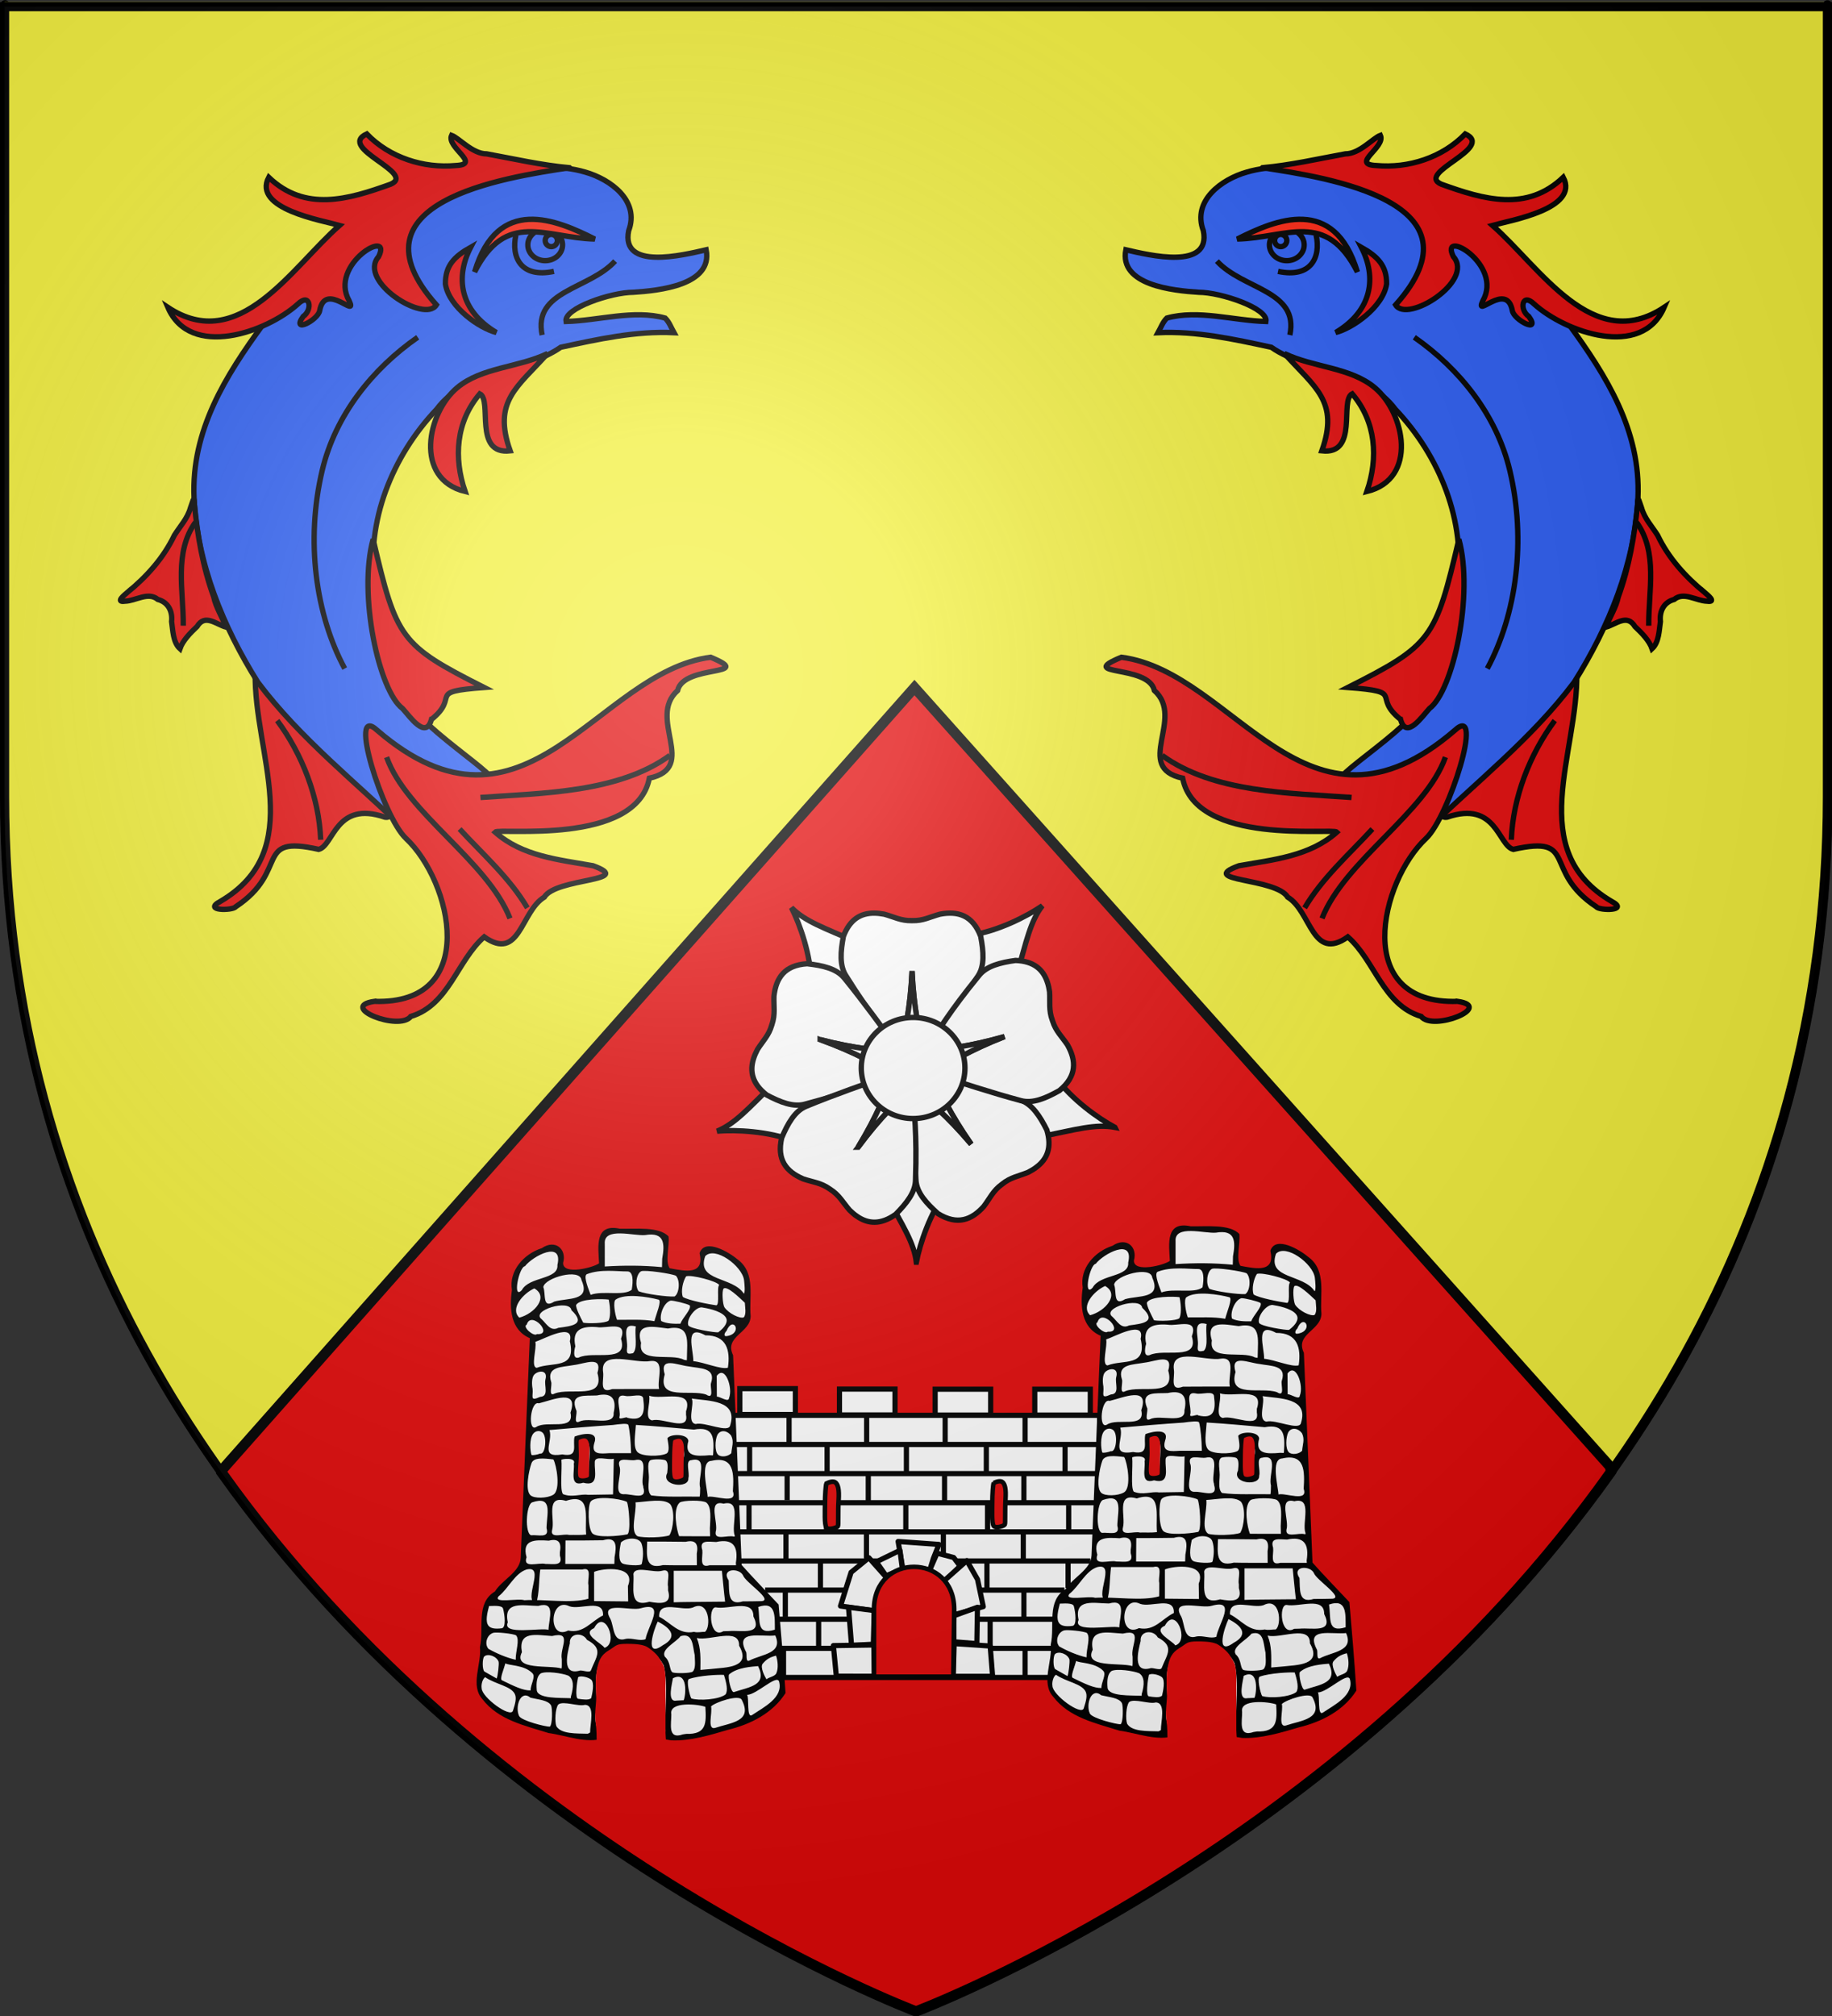 <?xml version="1.0" encoding="UTF-8" standalone="no"?>
<!-- Created with Inkscape (http://www.inkscape.org/) -->

<svg
   xmlns:dc="http://purl.org/dc/elements/1.1/"
   xmlns:cc="http://creativecommons.org/ns#"
   xmlns:rdf="http://www.w3.org/1999/02/22-rdf-syntax-ns#"
   xmlns:svg="http://www.w3.org/2000/svg"
   xmlns="http://www.w3.org/2000/svg"
   xmlns:xlink="http://www.w3.org/1999/xlink"
   xmlns:sodipodi="http://sodipodi.sourceforge.net/DTD/sodipodi-0.dtd"
   xmlns:inkscape="http://www.inkscape.org/namespaces/inkscape"
   version="1.0"
   width="600"
   height="660"
   id="svg2"
   inkscape:version="0.47 r22583"
   sodipodi:docname="Blason_Montgardin.svg">
  <rect width="100%" height="100%" fill="#333333" stroke="none"/>
  <sodipodi:namedview
     pagecolor="#ffffff"
     bordercolor="#666666"
     borderopacity="1"
     objecttolerance="10"
     gridtolerance="10"
     guidetolerance="10"
     inkscape:pageopacity="0"
     inkscape:pageshadow="2"
     inkscape:window-width="1280"
     inkscape:window-height="954"
     id="namedview420"
     showgrid="false"
     inkscape:zoom="0.79990167"
     inkscape:cx="183.06964"
     inkscape:cy="382.85081"
     inkscape:window-x="-4"
     inkscape:window-y="-4"
     inkscape:window-maximized="1"
     inkscape:current-layer="svg2" />
  <desc
     id="desc4">Flag of Canton of Valais (Wallis)</desc>
  <defs
     id="defs6">
    <linearGradient
       id="linearGradient2893">
      <stop
         style="stop-color:#ffffff;stop-opacity:0.314"
         offset="0"
         id="stop2895" />
      <stop
         style="stop-color:#ffffff;stop-opacity:0.251"
         offset="0.19"
         id="stop2897" />
      <stop
         style="stop-color:#6b6b6b;stop-opacity:0.125"
         offset="0.6"
         id="stop2901" />
      <stop
         style="stop-color:#000000;stop-opacity:0.125"
         offset="1"
         id="stop2899" />
    </linearGradient>
    <radialGradient
       cx="221.445"
       cy="226.331"
       r="300"
       fx="221.445"
       fy="226.331"
       id="radialGradient2146"
       xlink:href="#linearGradient2893"
       gradientUnits="userSpaceOnUse"
       gradientTransform="matrix(1.353,0,0,1.349,-817.629,-85.747)" />
  </defs>
  <path
     d="M 300.147,658.476 C 300.147,658.476 1.647,546.156 1.647,260.704 C 1.647,-24.748 1.647,2.152 1.647,2.152 L 598.647,2.152 L 598.647,260.704 C 598.647,546.156 300.147,658.476 300.147,658.476 z "
     style="fill:none;fill-opacity:1;fill-rule:evenodd;stroke:#000000;stroke-width:3;stroke-linecap:butt;stroke-linejoin:miter;stroke-miterlimit:4;stroke-dasharray:none;stroke-opacity:1"
     id="path1411" />
  <g
     id="layer6"
     transform="translate(-0.147,0)">
    <path
       d="m 300.147,656.976 c 0,0 298.5,-112.32 298.5,-397.772 0,-285.452 0,-258.552 0,-258.552 l -597,0 0,258.552 c 0,285.452 298.5,397.772 298.5,397.772 z"
       style="fill:#f2ef3c;fill-opacity:1;fill-rule:evenodd;stroke:none;display:inline"
       id="path2855" />
    <g
       transform="matrix(0.323,0,0,0.323,1636.382,106.805)"
       style="fill:#ffffff;fill-opacity:1;stroke:#000000;stroke-width:9.3;stroke-miterlimit:4;stroke-opacity:1;stroke-dasharray:none;display:inline"
       id="g9407" />
    <path
       style="fill:#e20909;fill-opacity:1;fill-rule:evenodd;stroke:#000000;stroke-width:3.371;stroke-linecap:butt;stroke-linejoin:miter;stroke-miterlimit:4;stroke-opacity:1;stroke-dasharray:none;display:inline"
       d="M 299.5 225.094 L 73 480.906 C 72.856 481.304 72.734 481.697 72.594 482.094 C 160.882 606.142 300 658.5 300 658.5 C 300 658.5 439.314 606.091 527.594 481.875 C 527.512 481.3 527.428 480.733 527.344 480.156 L 299.5 225.094 z "
       transform="translate(0.147,0)"
       id="path12425" />
  </g>
  <g
     id="g3865"
     style="fill:#ffffff;fill-opacity:1;stroke-width:2.619;stroke-miterlimit:4;stroke-dasharray:none"
     transform="matrix(0.668,0,0,0.668,233.313,294.819)">
    <g
       id="g10890"
       style="fill:#ffffff;fill-opacity:1;stroke:#000000;stroke-width:12.967;stroke-miterlimit:4;stroke-opacity:1;stroke-dasharray:none"
       transform="matrix(0.202,0,0,0.202,3.622,3.232)">
      <path
         id="path9102"
         style="fill:#ffffff;fill-opacity:1;fill-rule:evenodd;stroke:#000000;stroke-width:12.967;stroke-linecap:butt;stroke-linejoin:miter;stroke-miterlimit:4;stroke-opacity:1;stroke-dasharray:none"
         d="M 958.886,534.195 C 918.345,512.647 854.113,466.468 815.852,413.608 l -175.12,5.215 -17.823,54.37 161.228,82.717 c 79.366,-16.121 128.419,-30.41 174.748,-21.715 z" />
      <path
         id="path9100"
         style="fill:#ffffff;fill-opacity:1;fill-rule:evenodd;stroke:#000000;stroke-width:12.967;stroke-linecap:butt;stroke-linejoin:miter;stroke-miterlimit:4;stroke-opacity:1;stroke-dasharray:none"
         d="m 477.117,861.464 c 8.619,-45.096 33.775,-120.099 72.982,-172.26 l -56.685,-165.774 -57.208,-0.976 -31.429,178.462 c 38.834,71.069 66.969,113.716 72.339,160.548 z" />
      <path
         id="path9098"
         style="fill:#ffffff;fill-opacity:1;fill-rule:evenodd;stroke:#000000;stroke-width:12.967;stroke-linecap:butt;stroke-linejoin:miter;stroke-miterlimit:4;stroke-opacity:1;stroke-dasharray:none"
         d="M -6.497,543.543 C 39.251,539.669 118.26,543.644 179.069,567.314 L 323.386,467.982 308.882,412.635 128.562,430.55 C 70.615,487.127 37.146,525.73 -6.497,543.543 z" />
      <path
         id="path9096"
         style="fill:#ffffff;fill-opacity:1;fill-rule:evenodd;stroke:#000000;stroke-width:12.967;stroke-linecap:butt;stroke-linejoin:miter;stroke-miterlimit:4;stroke-opacity:1;stroke-dasharray:none"
         d="M 783.021,-3.399 C 745.207,22.64 674.614,58.344 610.067,67.922 l -76.118,157.798 40.027,40.884 147.739,-104.927 C 744.006,83.819 753.943,33.702 783.021,-3.399 z" />
      <path
         id="path8209"
         style="fill:#ffffff;fill-opacity:1;fill-rule:evenodd;stroke:#000000;stroke-width:12.967;stroke-linecap:butt;stroke-linejoin:miter;stroke-miterlimit:4;stroke-opacity:1;stroke-dasharray:none"
         d="M 173.937,1.199 C 194.801,42.097 220.955,116.758 221.999,182.003 L 368.473,278.126 414.246,243.796 329.566,83.591 C 255.296,51.298 206.912,34.884 173.937,1.199 z" />
    </g>
    <g
       id="g14500"
       style="fill:#ffffff;fill-opacity:1;stroke-width:12.967;stroke-miterlimit:4;stroke-dasharray:none"
       transform="matrix(0.202,0,0,0.202,3.622,3.232)">
      <path
         id="path2843"
         style="fill:#ffffff;fill-opacity:1;fill-rule:evenodd;stroke:#000000;stroke-width:12.967;stroke-linecap:butt;stroke-linejoin:miter;stroke-miterlimit:4;stroke-opacity:1;stroke-dasharray:none"
         d="m 375.288,14.554 c -32.686,-0.298 -59.353,14.483 -75.188,56.312 -6.989,36.771 -9.942,71.538 6.75,96.469 60.616,96.864 92.604,132.068 132.344,183.969 10.671,-56.299 23.002,-102.661 27.5,-196 4.498,93.339 16.829,139.701 27.5,196 44.968,-60.901 90.684,-121.429 132.375,-183.969 16.692,-24.931 13.707,-59.698 6.719,-96.469 C 613.8,19.384 577.909,8.88 534.57,17.023 510.874,23.403 493.718,33.478 467.288,32.742 l -0.053,0.004 -1.094,0 -0.009,-0.004 c -26.43,0.736 -43.617,-9.339 -67.312,-15.719 -8.126,-1.527 -15.988,-2.4 -23.531,-2.469 z" />
      <path
         id="path7288"
         style="fill:#ffffff;fill-opacity:1;fill-rule:evenodd;stroke:#000000;stroke-width:12.967;stroke-linecap:butt;stroke-linejoin:miter;stroke-miterlimit:4;stroke-opacity:1;stroke-dasharray:none"
         d="m 466.695,155.304 c -4.498,93.339 -16.829,139.701 -27.5,196 -0.156,-0.203 -0.313,-0.391 -0.469,-0.594 l 0.062,1.188 54.969,0 0.125,-2.219 c -10.599,-55.568 -22.733,-101.941 -27.188,-194.375 z" />
      <path
         id="path8191"
         style="fill:#ffffff;fill-opacity:1;fill-rule:evenodd;stroke:#000000;stroke-width:12.967;stroke-linecap:butt;stroke-linejoin:miter;stroke-miterlimit:4;stroke-opacity:1;stroke-dasharray:none"
         d="m 82.133,367.212 c -9.933,31.141 -3.684,60.983 31.607,88.461 33.069,17.532 65.415,30.617 94.162,22.029 110.441,-29.319 153.52,-49.489 214.839,-72.137 -50.64,-26.816 -91.295,-52.283 -179.147,-84.135 90.507,23.257 138.443,25.162 195.383,31.586 -44.913,-60.942 -89.247,-122.489 -136.692,-180.784 -18.892,-23.308 -52.991,-30.72 -90.186,-34.898 -54.942,3.422 -75.573,34.612 -80.587,78.424 -0.9,24.523 3.662,43.888 -4.844,68.923 l -0.012,0.052 -0.323,1.045 -0.006,0.008 c -7.099,25.469 -21.799,38.916 -34.889,59.672 -3.858,7.313 -7.013,14.567 -9.305,21.754 z" />
      <path
         id="path8193"
         style="fill:#ffffff;fill-opacity:1;fill-rule:evenodd;stroke:#000000;stroke-width:12.967;stroke-linecap:butt;stroke-linejoin:miter;stroke-miterlimit:4;stroke-opacity:1;stroke-dasharray:none"
         d="m 243.595,321.43 c 87.851,31.852 128.507,57.319 179.147,84.135 -0.24,0.089 -0.466,0.184 -0.706,0.273 l 1.153,0.291 16.227,-52.519 -2.083,-0.774 c -56.22,-6.278 -104.109,-8.374 -193.738,-31.405 z" />
      <path
         id="path8197"
         style="fill:#ffffff;fill-opacity:1;fill-rule:evenodd;stroke:#000000;stroke-width:12.967;stroke-linecap:butt;stroke-linejoin:miter;stroke-miterlimit:4;stroke-opacity:1;stroke-dasharray:none"
         d="M 768.51,631.019 C 794.603,611.331 806.734,583.359 793.789,540.547 776.916,507.137 758.065,477.775 729.636,468.186 622.54,428.346 575.722,419.936 512.583,403.016 538.44,454.151 556.925,498.421 610.254,575.157 549.793,503.904 511.758,474.667 468.981,436.541 c 1.474,75.69 2.128,151.539 7.199,226.53 1.964,29.938 25.522,55.68 53.476,80.571 46.831,28.934 81.686,15.384 111.079,-17.49 14.896,-19.501 22.355,-37.946 43.756,-53.472 l 0.04,-0.035 0.867,-0.667 0.01,-0.003 c 20.503,-16.694 40.27,-19.183 62.943,-28.569 7.373,-3.743 14.138,-7.843 20.159,-12.386 z" />
      <path
         id="path8199"
         style="fill:#ffffff;fill-opacity:1;fill-rule:evenodd;stroke:#000000;stroke-width:12.967;stroke-linecap:butt;stroke-linejoin:miter;stroke-miterlimit:4;stroke-opacity:1;stroke-dasharray:none"
         d="m 610.254,575.157 c -53.329,-76.736 -71.814,-121.005 -97.671,-172.141 0.247,0.066 0.487,0.119 0.734,0.185 l -0.773,-0.903 -43.576,33.506 1.253,1.835 c 42.274,37.591 80.16,66.956 140.034,137.518 z" />
      <path
         id="path8203"
         style="fill:#ffffff;fill-opacity:1;fill-rule:evenodd;stroke:#000000;stroke-width:12.967;stroke-linecap:butt;stroke-linejoin:miter;stroke-miterlimit:4;stroke-opacity:1;stroke-dasharray:none"
         d="m 333.068,750.217 c 26.962,18.48 57.339,21.089 93.815,-4.796 26.312,-26.62 48.157,-53.828 48.21,-83.831 3.724,-114.206 -3.187,-161.268 -7.218,-226.511 -40.262,40.773 -76.357,72.373 -132.157,147.332 48.334,-79.977 63.961,-125.333 86.51,-178.012 -71.294,25.462 -143,50.195 -212.488,78.845 -27.761,11.381 -44.677,41.9 -59.389,76.317 -12.544,53.6 11.385,82.339 51.897,99.756 23.225,7.923 43.084,9.131 64.609,24.485 l 0.046,0.027 0.908,0.61 0.006,0.008 c 22.346,14.132 30.991,32.082 47.098,50.594 5.893,5.8 11.931,10.911 18.153,15.175 z" />
      <path
         id="path8205"
         style="fill:#ffffff;fill-opacity:1;fill-rule:evenodd;stroke:#000000;stroke-width:12.967;stroke-linecap:butt;stroke-linejoin:miter;stroke-miterlimit:4;stroke-opacity:1;stroke-dasharray:none"
         d="m 335.718,582.411 c 55.8,-74.959 91.896,-106.559 132.157,-147.332 0.016,0.255 0.042,0.499 0.058,0.754 l 0.611,-1.02 -45.622,-30.663 -1.341,1.772 c -22.2,52.031 -37.998,97.288 -85.862,176.489 z" />
      <path
         id="path8185"
         style="fill:#ffffff;fill-opacity:1;fill-rule:evenodd;stroke:#000000;stroke-width:12.967;stroke-linecap:butt;stroke-linejoin:miter;stroke-miterlimit:4;stroke-opacity:1;stroke-dasharray:none"
         d="m 795.294,182.527 c -10.181,-31.061 -32.72,-51.594 -77.417,-53.205 -37.073,5.15 -70.956,13.481 -89.232,37.275 -72.363,88.433 -95.475,130.007 -131.924,184.27 56.753,-7.912 104.622,-11.071 194.489,-36.688 -86.988,34.14 -126.963,60.662 -176.884,88.794 72.091,23.107 144.068,47.042 216.663,66.52 28.962,7.833 60.944,-6.124 93.543,-24.515 42.535,-34.943 40.998,-72.308 19.41,-110.76 -13.629,-20.407 -28.666,-33.434 -36.429,-58.709 l -0.021,-0.049 -0.35,-1.036 6.1e-4,-0.01 c -9.158,-24.804 -5.114,-44.311 -6.656,-68.802 -1.155,-8.187 -2.844,-15.915 -5.194,-23.083 z" />
      <g
         id="g8183"
         style="fill:#ffffff;fill-opacity:1;stroke-width:12.967;stroke-miterlimit:4;stroke-dasharray:none"
         transform="matrix(0.32,0.947,-0.947,0.32,688.938,-180.564)">
        <path
           id="path8187"
           style="fill:#ffffff;fill-opacity:1;fill-rule:evenodd;stroke:#000000;stroke-width:12.967;stroke-linecap:butt;stroke-linejoin:miter;stroke-miterlimit:4;stroke-opacity:1;stroke-dasharray:none"
           d="m 469.438,156.219 c -4.498,93.339 -16.829,139.701 -27.5,196 -0.156,-0.203 -0.313,-0.391 -0.469,-0.594 l 0.062,1.188 54.969,0 0.125,-2.219 c -10.599,-55.568 -22.733,-101.941 -27.188,-194.375 z" />
      </g>
    </g>
    <path
       id="path1952"
       style="fill:#ffffff;fill-opacity:1;fill-rule:evenodd;stroke:#000000;stroke-width:13.671;stroke-miterlimit:4;stroke-opacity:1;stroke-dasharray:none"
       transform="matrix(0.192,0,0,0.192,5.808,3.468)"
       d="m 614.688,409.418 c 0.02,71.256 -59.245,129.03 -132.36,129.03 -73.115,0 -132.38,-57.775 -132.36,-129.03 -0.02,-71.256 59.245,-129.03 132.36,-129.03 73.115,0 132.38,57.775 132.36,129.03 l 0,0 z" />
  </g>
  <g
     id="g4319"
     transform="translate(1,0)">
    <g
       transform="matrix(0.212,0,0,0.212,130.557,285.942)"
       style="display:inline"
       id="g7874">
      <g
         transform="translate(5.291,-22.487)"
         id="g18231">
        <path
           d="m 518.562,817.11 0,45.674 -31.344,0 0,402.373 598.625,0 0,-405.149 -26.656,0 0,-42.899 -87.219,0 0,42.683 -68.531,0 0,-42.683 -85.344,0 0,42.436 -61.5,0 0,-42.436 -85.812,0 0,43.361 -67.344,0 0,-43.361 -84.875,0 z"
           style="fill:#ffffff;fill-opacity:1;stroke:none"
           id="rect16192" />
        <g
           id="g18176">
          <path
             d="m 490.611,859.353 592.353,-10e-6"
             style="fill:none;stroke:#000000;stroke-width:7.998;stroke-linecap:butt;stroke-linejoin:miter;stroke-miterlimit:4;stroke-opacity:1"
             id="path17282" />
          <path
             d="m 491.611,904.328 590.353,-10e-6"
             style="fill:none;stroke:#000000;stroke-width:7.998;stroke-linecap:butt;stroke-linejoin:miter;stroke-miterlimit:4;stroke-opacity:1"
             id="path17280" />
          <path
             d="m 494.001,949.304 584.352,-1e-5"
             style="fill:none;stroke:#000000;stroke-width:7.998;stroke-linecap:butt;stroke-linejoin:miter;stroke-miterlimit:4;stroke-opacity:1"
             id="path17278" />
          <path
             d="m 500.001,994.279 576.352,-10e-6"
             style="fill:none;stroke:#000000;stroke-width:7.998;stroke-linecap:butt;stroke-linejoin:miter;stroke-miterlimit:4;stroke-opacity:1"
             id="path17276" />
          <path
             d="m 500.001,1039.254 574.352,0"
             style="fill:none;stroke:#000000;stroke-width:7.998;stroke-linecap:butt;stroke-linejoin:miter;stroke-miterlimit:4;stroke-opacity:1"
             id="path17274" />
          <path
             d="m 512.137,1084.229 546.352,0"
             style="fill:none;stroke:#000000;stroke-width:7.998;stroke-linecap:butt;stroke-linejoin:miter;stroke-miterlimit:4;stroke-opacity:1"
             id="path17272" />
          <path
             d="m 556.182,1129.205 462.352,0"
             style="fill:none;stroke:#000000;stroke-width:7.998;stroke-linecap:butt;stroke-linejoin:miter;stroke-miterlimit:4;stroke-opacity:1"
             id="path17270" />
          <path
             d="m 559.237,1174.18 456.352,0"
             style="fill:none;stroke:#000000;stroke-width:7.998;stroke-linecap:butt;stroke-linejoin:miter;stroke-miterlimit:4;stroke-opacity:1"
             id="path17268" />
          <path
             d="m 593.155,859.126 0,43.936"
             style="fill:none;stroke:#000000;stroke-width:7.998;stroke-linecap:butt;stroke-linejoin:miter;stroke-miterlimit:4;stroke-opacity:1"
             id="path17266" />
          <path
             d="m 713.007,859.593 0,43.936"
             style="fill:none;stroke:#000000;stroke-width:7.998;stroke-linecap:butt;stroke-linejoin:miter;stroke-miterlimit:4;stroke-opacity:1"
             id="path17264" />
          <path
             d="m 532.2,904.464 0,43.936"
             style="fill:none;stroke:#000000;stroke-width:7.998;stroke-linecap:butt;stroke-linejoin:miter;stroke-miterlimit:4;stroke-opacity:1"
             id="path17262" />
          <path
             d="m 834.311,859.593 0,43.936"
             style="fill:none;stroke:#000000;stroke-width:7.998;stroke-linecap:butt;stroke-linejoin:miter;stroke-miterlimit:4;stroke-opacity:1"
             id="path17260" />
          <path
             d="m 957.775,857.724 0,43.936"
             style="fill:none;stroke:#000000;stroke-width:7.998;stroke-linecap:butt;stroke-linejoin:miter;stroke-miterlimit:4;stroke-opacity:1"
             id="path17258" />
          <path
             d="m 1072.821,858.658 0,43.936"
             style="fill:none;stroke:#000000;stroke-width:7.998;stroke-linecap:butt;stroke-linejoin:miter;stroke-miterlimit:4;stroke-opacity:1"
             id="path17256" />
          <path
             d="m 651.922,906.334 0,43.936"
             style="fill:none;stroke:#000000;stroke-width:7.998;stroke-linecap:butt;stroke-linejoin:miter;stroke-miterlimit:4;stroke-opacity:1"
             id="path17254" />
          <path
             d="m 774.45,904.464 0,43.936"
             style="fill:none;stroke:#000000;stroke-width:7.998;stroke-linecap:butt;stroke-linejoin:miter;stroke-miterlimit:4;stroke-opacity:1"
             id="path17252" />
          <path
             d="m 897.914,903.529 0,43.936"
             style="fill:none;stroke:#000000;stroke-width:7.998;stroke-linecap:butt;stroke-linejoin:miter;stroke-miterlimit:4;stroke-opacity:1"
             id="path17250" />
          <path
             d="m 1019.507,904.464 0,43.936"
             style="fill:none;stroke:#000000;stroke-width:7.998;stroke-linecap:butt;stroke-linejoin:miter;stroke-miterlimit:4;stroke-opacity:1"
             id="path17248" />
          <path
             d="m 590.19,946.531 0,43.936"
             style="fill:none;stroke:#000000;stroke-width:7.998;stroke-linecap:butt;stroke-linejoin:miter;stroke-miterlimit:4;stroke-opacity:1"
             id="path17246" />
          <path
             d="m 715.524,948.4 0,43.936"
             style="fill:none;stroke:#000000;stroke-width:7.998;stroke-linecap:butt;stroke-linejoin:miter;stroke-miterlimit:4;stroke-opacity:1"
             id="path17244" />
          <path
             d="m 833.376,950.27 0,43.936"
             style="fill:none;stroke:#000000;stroke-width:7.998;stroke-linecap:butt;stroke-linejoin:miter;stroke-miterlimit:4;stroke-opacity:1"
             id="path17242" />
          <path
             d="m 955.904,948.4 0,43.936"
             style="fill:none;stroke:#000000;stroke-width:7.998;stroke-linecap:butt;stroke-linejoin:miter;stroke-miterlimit:4;stroke-opacity:1"
             id="path17240" />
          <path
             d="m 1025.119,997.945 0,43.936"
             style="fill:none;stroke:#000000;stroke-width:7.998;stroke-linecap:butt;stroke-linejoin:miter;stroke-miterlimit:4;stroke-opacity:1"
             id="path17238" />
          <path
             d="m 1073.756,949.335 0,43.936"
             style="fill:none;stroke:#000000;stroke-width:7.998;stroke-linecap:butt;stroke-linejoin:miter;stroke-miterlimit:4;stroke-opacity:1"
             id="path17236" />
          <path
             d="m 531.264,993.271 0,43.936"
             style="fill:none;stroke:#000000;stroke-width:7.998;stroke-linecap:butt;stroke-linejoin:miter;stroke-miterlimit:4;stroke-opacity:1"
             id="path17234" />
          <path
             d="m 650.987,994.206 0,43.936"
             style="fill:none;stroke:#000000;stroke-width:7.998;stroke-linecap:butt;stroke-linejoin:miter;stroke-miterlimit:4;stroke-opacity:1"
             id="path17232" />
          <path
             d="m 773.515,994.206 0,43.936"
             style="fill:none;stroke:#000000;stroke-width:7.998;stroke-linecap:butt;stroke-linejoin:miter;stroke-miterlimit:4;stroke-opacity:1"
             id="path17230" />
          <path
             d="m 899.784,995.141 0,43.936"
             style="fill:none;stroke:#000000;stroke-width:7.998;stroke-linecap:butt;stroke-linejoin:miter;stroke-miterlimit:4;stroke-opacity:1"
             id="path17228" />
          <path
             d="m 954.969,1040.947 0,43.936"
             style="fill:none;stroke:#000000;stroke-width:7.998;stroke-linecap:butt;stroke-linejoin:miter;stroke-miterlimit:4;stroke-opacity:1"
             id="path17226" />
          <path
             d="m 831.505,1040.947 0,43.936"
             style="fill:none;stroke:#000000;stroke-width:7.998;stroke-linecap:butt;stroke-linejoin:miter;stroke-miterlimit:4;stroke-opacity:1"
             id="path17224" />
          <path
             d="m 712.718,1036.273 0,43.936"
             style="fill:none;stroke:#000000;stroke-width:7.998;stroke-linecap:butt;stroke-linejoin:miter;stroke-miterlimit:4;stroke-opacity:1"
             id="path17222" />
          <path
             d="m 588.32,1040.947 0,43.936"
             style="fill:none;stroke:#000000;stroke-width:7.998;stroke-linecap:butt;stroke-linejoin:miter;stroke-miterlimit:4;stroke-opacity:1"
             id="path17220" />
          <path
             d="m 641.633,1084.883 0,43.936"
             style="fill:none;stroke:#000000;stroke-width:7.998;stroke-linecap:butt;stroke-linejoin:miter;stroke-miterlimit:4;stroke-opacity:1"
             id="path17218" />
          <path
             d="m 772.58,1083.948 0,43.936"
             style="fill:none;stroke:#000000;stroke-width:7.998;stroke-linecap:butt;stroke-linejoin:miter;stroke-miterlimit:4;stroke-opacity:1"
             id="path17216" />
          <path
             d="m 898.849,1083.948 0,43.936"
             style="fill:none;stroke:#000000;stroke-width:7.998;stroke-linecap:butt;stroke-linejoin:miter;stroke-miterlimit:4;stroke-opacity:1"
             id="path17214" />
          <path
             d="m 1024.183,1082.078 0,43.936"
             style="fill:none;stroke:#000000;stroke-width:7.998;stroke-linecap:butt;stroke-linejoin:miter;stroke-miterlimit:4;stroke-opacity:1"
             id="path17212" />
          <path
             d="m 711.686,1127.748 0,43.936"
             style="fill:none;stroke:#000000;stroke-width:7.998;stroke-linecap:butt;stroke-linejoin:miter;stroke-miterlimit:4;stroke-opacity:1"
             id="path17210" />
          <path
             d="m 587.384,1126.949 0,43.936"
             style="fill:none;stroke:#000000;stroke-width:7.998;stroke-linecap:butt;stroke-linejoin:miter;stroke-miterlimit:4;stroke-opacity:1"
             id="path17208" />
          <path
             d="m 836.182,1127.884 0,43.936"
             style="fill:none;stroke:#000000;stroke-width:7.998;stroke-linecap:butt;stroke-linejoin:miter;stroke-miterlimit:4;stroke-opacity:1"
             id="path17206" />
          <path
             d="m 955.904,1130.688 0,43.936"
             style="fill:none;stroke:#000000;stroke-width:7.998;stroke-linecap:butt;stroke-linejoin:miter;stroke-miterlimit:4;stroke-opacity:1"
             id="path17204" />
          <path
             d="m 638.827,1174.625 0,43.936"
             style="fill:none;stroke:#000000;stroke-width:7.998;stroke-linecap:butt;stroke-linejoin:miter;stroke-miterlimit:4;stroke-opacity:1"
             id="path17202" />
          <path
             d="m 903.784,1175.56 0,43.936"
             style="fill:none;stroke:#000000;stroke-width:7.998;stroke-linecap:butt;stroke-linejoin:miter;stroke-miterlimit:4;stroke-opacity:1"
             id="path17200" />
          <path
             d="m 957.775,1218.561 0,43.936"
             style="fill:none;stroke:#000000;stroke-width:7.998;stroke-linecap:butt;stroke-linejoin:miter;stroke-miterlimit:4;stroke-opacity:1"
             id="path17198" />
          <path
             d="m 584.578,1219.496 0,43.936"
             style="fill:none;stroke:#000000;stroke-width:7.998;stroke-linecap:butt;stroke-linejoin:miter;stroke-miterlimit:4;stroke-opacity:1"
             id="path17196" />
          <path
             d="m 972.73,818.984 85.782,0 0,39.928 -85.782,0 0,-39.928 z"
             style="fill:none;stroke:#000000;stroke-width:7.998;stroke-linecap:butt;stroke-linejoin:miter;stroke-miterlimit:4;stroke-opacity:1"
             id="path17194" />
          <path
             d="m 818.814,818.983 85.782,0 0,39.928 -85.782,0 0,-39.928 z"
             style="fill:none;stroke:#000000;stroke-width:7.998;stroke-linecap:butt;stroke-linejoin:miter;stroke-miterlimit:4;stroke-opacity:1"
             id="path17192" />
          <path
             d="m 671.024,818.804 85.782,0 0,39.928 -85.782,0 0,-39.928 z"
             style="fill:none;stroke:#000000;stroke-width:7.998;stroke-linecap:butt;stroke-linejoin:miter;stroke-miterlimit:4;stroke-opacity:1"
             id="path17190" />
          <path
             d="m 517.108,818.128 85.782,0 0,39.928 -85.782,0 0,-39.928 z"
             style="fill:none;stroke:#000000;stroke-width:7.998;stroke-linecap:butt;stroke-linejoin:miter;stroke-miterlimit:4;stroke-opacity:1"
             id="path17188" />
          <path
             d="m 573.22,1219.155 429.1,0"
             style="fill:none;stroke:#000000;stroke-width:8;stroke-linecap:butt;stroke-linejoin:miter;stroke-miterlimit:4;stroke-opacity:1;stroke-dasharray:none"
             id="path17186" />
          <path
             d="m 564.866,1264.13 447.093,0"
             style="fill:none;stroke:#000000;stroke-width:7.998;stroke-linecap:butt;stroke-linejoin:miter;stroke-miterlimit:4;stroke-opacity:1"
             id="path17184" />
          <path
             d="m 772.58,1175.897 0,43.936"
             style="fill:none;stroke:#000000;stroke-width:7.998;stroke-linecap:butt;stroke-linejoin:miter;stroke-miterlimit:4;stroke-opacity:1"
             id="path17182" />
          <path
             d="m 711.686,1219.697 0,43.936"
             style="fill:none;stroke:#000000;stroke-width:7.998;stroke-linecap:butt;stroke-linejoin:miter;stroke-miterlimit:4;stroke-opacity:1"
             id="path17180" />
          <path
             d="m 836.182,1219.833 0,43.936"
             style="fill:none;stroke:#000000;stroke-width:7.998;stroke-linecap:butt;stroke-linejoin:miter;stroke-miterlimit:4;stroke-opacity:1"
             id="path16136" />
        </g>
      </g>
      <g
         transform="translate(7.483,-24.965)"
         style="fill:#e7caca;fill-opacity:1"
         id="g4060">
        <g
           style="fill:#ffffff;fill-opacity:1;stroke:#000000;stroke-width:8;stroke-miterlimit:4;stroke-opacity:1;stroke-dasharray:none"
           id="g4992">
          <path
             d="m 742.165,1113.102 -19.073,50.614 -52.673,-7.451 16.34,-52.029 27.479,-22.488 27.928,31.354 z"
             style="fill:#ffffff;fill-opacity:1;stroke:#000000;stroke-width:8;stroke-linecap:butt;stroke-linejoin:round;stroke-miterlimit:4;stroke-opacity:1;stroke-dasharray:none;stroke-dashoffset:0.1"
             id="path7481" />
          <path
             d="m 722.54,1163.351 -1.403,51.911 -33.672,1.871 -4.677,-58.925 39.751,5.144 z"
             style="fill:#ffffff;fill-opacity:1;stroke:#000000;stroke-width:8;stroke-linecap:butt;stroke-linejoin:round;stroke-miterlimit:4;stroke-opacity:1;stroke-dasharray:none;stroke-dashoffset:0.1"
             id="path7484" />
          <path
             d="m 901.655,1218.067 3.741,46.766 -60.796,-10e-5 1.403,-50.508 55.652,3.741 z"
             style="fill:#ffffff;fill-opacity:1;stroke:#000000;stroke-width:8;stroke-linecap:butt;stroke-linejoin:round;stroke-miterlimit:4;stroke-opacity:1;stroke-dasharray:none;stroke-dashoffset:0.1"
             id="path7486" />
          <path
             d="m 813.929,1082.664 -5.661,18.457 -41.512,-1.944 -7.309,-42.544 63.04,4.535 -8.558,21.495 z"
             style="fill:#ffffff;fill-opacity:1;stroke:#000000;stroke-width:8;stroke-linecap:butt;stroke-linejoin:round;stroke-miterlimit:4;stroke-opacity:1;stroke-dasharray:none;stroke-dashoffset:0.1"
             id="path7488" />
          <path
             d="m 766.032,1099.281 -25.254,10.289 -14.965,-21.512 36.478,-17.771 3.741,28.995 z"
             style="fill:#ffffff;fill-opacity:1;stroke:#000000;stroke-width:8;stroke-linecap:butt;stroke-linejoin:round;stroke-miterlimit:4;stroke-opacity:1;stroke-dasharray:none;stroke-dashoffset:0.1"
             id="path8376" />
          <path
             d="m 829.635,1119.858 -21.729,-18.257 11.684,-26.907 25.618,6.662 9.982,13.22 -25.555,25.282 z"
             style="fill:#ffffff;fill-opacity:1;stroke:#000000;stroke-width:8;stroke-linecap:butt;stroke-linejoin:round;stroke-miterlimit:4;stroke-opacity:1;stroke-dasharray:none;stroke-dashoffset:0.1"
             id="path8381" />
          <path
             d="m 890.979,1157.204 -44.085,12.278 -15.822,-52.691 34.54,-30.589 16.521,28.991 8.845,42.011 z"
             style="fill:#ffffff;fill-opacity:1;stroke:#000000;stroke-width:8;stroke-linecap:butt;stroke-linejoin:round;stroke-miterlimit:4;stroke-opacity:1;stroke-dasharray:none;stroke-dashoffset:0.1"
             id="path8383" />
          <path
             d="m 881.077,1214.326 -35.542,-2.806 0,-40.219 36.478,-13.095 -0.935,56.12 z"
             style="fill:#ffffff;fill-opacity:1;stroke:#000000;stroke-width:8;stroke-linecap:butt;stroke-linejoin:round;stroke-miterlimit:4;stroke-opacity:1;stroke-dasharray:none;stroke-dashoffset:0.1"
             id="path8386" />
          <path
             d="m 722.89,1264.741 -58.926,-0.117 -4.56,-47.234 62.667,-0.935 0.818,48.286 z"
             style="fill:#ffffff;fill-opacity:1;stroke:#000000;stroke-width:8;stroke-linecap:butt;stroke-linejoin:round;stroke-miterlimit:4;stroke-opacity:1;stroke-dasharray:none;stroke-dashoffset:0.1"
             id="path8388" />
        </g>
        <g
           transform="matrix(1.026,0,0,1.002,-19.666,-3.067)"
           style="fill:#ffffff;fill-opacity:1;stroke:#000000;stroke-width:6.905;stroke-miterlimit:4;stroke-opacity:1;stroke-dasharray:none"
           id="g4976">
          <g
             style="fill:#ffffff;fill-opacity:1;stroke:#000000;stroke-width:6.905;stroke-miterlimit:4;stroke-opacity:1;stroke-dasharray:none"
             id="g4984">
            <path
               d="m 723.008,1161.998 c 0.285,-87.453 120.511,-86.924 120.783,1e-4 l -1.32,103.87 -119.463,0 0,-103.87 z"
               style="fill:#e20909;fill-opacity:1;stroke:#000000;stroke-width:6.905;stroke-linecap:butt;stroke-linejoin:round;stroke-miterlimit:4;stroke-opacity:1;stroke-dasharray:none;stroke-dashoffset:0.1"
               id="rect4806" />
          </g>
        </g>
      </g>
      <g
         transform="translate(247.954,-827.605)"
         id="g7951">
        <g
           transform="translate(-1361.835,-74.826)"
           id="g11024" />
      </g>
      <g
         transform="translate(1129.872,-827.605)"
         id="g18288">
        <g
           transform="translate(-1361.835,-74.826)"
           id="g18290" />
      </g>
    </g>
    <g
       transform="matrix(0.179,0,0,0.175,325.899,392.358)"
       style="display:inline"
       id="g9120">
      <path
         d="m 338.95,53.001 c -12.142,-0.929 -21.422,9.416 -22.437,20.837 -2.477,14.595 -0.413,29.445 0.19,44.111 -14.279,9.195 -31.883,12.601 -48.759,13.218 -9.164,0.42 -21.93,-3.344 -21.979,-14.399 3.591,-11.448 0.801,-27.577 -12.19,-31.693 -11.936,-3.969 -21.409,5.694 -32.148,8.977 -26.465,11.672 -48.26,39.005 -44.876,69.189 0.149,13.939 -2.875,28.237 -0.687,42.354 1.694,21.137 13.431,42.142 33.942,49.716 -6.108,138.752 -10.823,277.581 -17.066,416.315 -4.356,23.55 -27.389,35.729 -41.711,52.72 -3.651,5.57 -7.924,10.027 -13.447,13.752 -17.317,16.034 -16.229,41.937 -16.444,63.729 0.477,11.981 -1.401,23.855 -2.412,35.617 1.896,27.853 -13.033,56.207 -2.552,83.309 15.5,28.357 45.268,45.331 74.781,55.917 22.356,7.544 44.768,15.802 68.153,19.574 27.288,5.919 56.214,15.33 83.984,6.598 41.632,0.999 83.72,-3.136 124.944,3.962 41.943,0.873 81.753,-14.376 121.448,-25.655 32.966,-11.127 64.458,-31.088 83.224,-61.12 -3.532,-54.686 -8.032,-109.303 -12.571,-163.913 -22.6,-24.589 -45.64,-48.792 -67.576,-73.976 -5.397,-130.919 -10.519,-261.849 -15.77,-392.774 -6.353,-11.562 -3.792,-26.417 5.676,-35.502 10.391,-11.742 27.318,-21.857 26.284,-39.769 -2.575,-29.276 5.946,-61.381 -9.485,-88.185 -10.784,-15.988 -28.175,-26.358 -45.368,-34.321 -9.644,-4.004 -24.501,-8.006 -31.427,2.133 -4.231,5.326 0.748,12.368 -0.686,18.665 0.166,11.636 -10.442,20.311 -21.598,20.265 -13.033,0.971 -25.805,-2.175 -38.55,-4.457 -9.017,-14.463 -3.232,-32.66 -2.895,-48.606 -0.054,-5.626 2.328,-13.229 -4.533,-15.77 -20.645,-12.06 -45.756,-9.016 -68.718,-9.331 -9.17,1.009 -17.75,-1.288 -26.742,-1.488 z"
         style="fill:#ffffff;fill-opacity:1;stroke:none"
         id="path4415" />
      <path
         d="m 429.705,108.262 c -0.123,5.231 -0.246,10.463 -0.368,15.694 -34.757,-3.474 -69.838,-3.404 -104.693,-1.234 0,-14.211 0,-28.422 0,-42.633 -2.305,-31.818 53.474,-14.071 73.888,-16.14 35.701,-6.193 36.061,16.41 31.173,44.313 z m -256.823,58.629 c -17.708,19.258 -5.224,-43.48 5.673,-44.645 14.267,-18.945 70.192,-49.353 59.439,-2.272 2.189,27.717 -51.472,21.095 -65.112,46.917 z M 579.452,148.038 c 0.694,6.308 2.564,23.101 -0.402,25.491 -20.538,-32.584 -87.348,-22.198 -70.581,-70.175 17.831,-19.141 67.34,18.317 70.983,44.684 z m -280.651,27.741 c -7.911,-20.543 -12.609,-36.493 -6.612,-38.829 25.248,-9.837 55.148,-4.8 73.947,-4.976 10.432,-0.098 10.751,17.551 7.826,34.322 -14.924,12.201 -52.948,0.992 -75.161,9.483 z m 155.905,-35.795 c 8.209,8.295 6.492,33.205 -2.48,38.885 -13.633,0.779 -51.95,-4.518 -65.526,-9.704 -7.129,-8.968 -4.902,-32.492 4.538,-37.537 7.084,-2.86 55.202,4.297 63.468,8.355 z M 232.306,188.376 c -22.663,14.645 -15.022,-14.693 -20.122,-27.126 2.405,-17.526 67.534,-35.969 69.826,-13.024 17.573,39.9 -24.865,32.811 -49.704,40.15 z m 301.7,-30.981 c -4.896,4.298 1.262,36.107 -5.131,37.998 -12.041,-1.628 -52.235,-9.366 -61.37,-15.762 -4.063,-10.683 0.189,-29.364 5.938,-38.456 9.041,-3.588 56.516,8.859 60.562,16.22 z m -365.696,61.031 c -17.307,-16.45 6.425,-45.12 27.428,-54.692 26.866,15.551 0.654,47.153 -27.428,54.692 z m 412.607,-27.884 c 0.297,7.85 3.217,21.453 -2.074,27.434 -6.962,2.739 -27.72,-7.293 -35.426,-19.249 -2.996,-5.478 -4.912,-29.899 -1.341,-34.756 6.818,-5.15 28.041,16.282 38.841,26.571 z m -157.965,-5.832 c 6.683,1.776 -4.632,27.941 -7.446,40.323 -22.599,-4.059 -45.611,-2.229 -68.441,-2.565 -3.647,-9.487 -7.878,-34.009 -2.451,-37.826 17.382,-12.225 59.459,-4.947 78.338,0.069 z m -91.41,39.413 c -6.234,4.973 -36.753,5.56 -46.274,3.763 -3.801,-7.456 -14.146,-27.367 -12.963,-33.312 7.144,-12.132 49.283,-11.398 59.589,-9.91 3.762,18.139 2.935,33.743 -0.352,39.459 z m 131.453,5.67 c -11.16,0.316 -25.088,0.067 -35.011,-4.977 -3.824,-10.353 4.273,-34.368 16.942,-38.207 4.265,-0.754 31.014,5.859 35.207,8.931 3.526,7.042 -13.018,22.773 -17.138,34.253 z m -223.375,7.714 c -14.581,7.558 -21.633,-8.015 -30.563,-16.231 -20.656,-16.101 51.578,-38.339 54.536,-16.867 28.122,27.116 0.213,29.74 -23.972,33.098 z m 292.622,8.381 c -5.877,0.752 -51.492,-6.656 -54.755,-13.043 -4.16,-12.019 14.705,-37.368 26.95,-33.186 15.378,2.479 36.812,8.547 42.19,19.352 3.546,7.124 -1.337,16.951 -14.386,26.877 z m -331.588,3.304 c -5.783,5.717 -27.539,-13.923 -18.832,-17.636 8.037,-27.814 50.47,19.883 18.832,17.636 z m 349.223,3.409 c -9.397,2.646 -6.178,-6.018 -2.59,-9.109 11.906,-29.761 30.498,2.947 2.59,9.109 z m -173.409,32.259 c -10.983,2.671 -11.944,0.372 -11.104,-9.335 2.112,-16.828 -11.611,-48.734 16.103,-40.643 -2.603,15.643 3.908,40.746 -4.999,49.978 z m -99.63,8.32 c -13.224,3.89 -6.332,-20.634 -6.019,-21.207 -6.361,-30.167 10.178,-38.177 39.366,-35.866 18.179,3.391 56.681,-13.542 44.224,21.87 13.783,46.873 -50.668,21.704 -77.57,35.203 z m 198.128,0.06 0,0 -0.166,4.955 -5.1,-0.858 c -23.061,-13.169 -85.412,8.155 -78.636,-31.564 -11.902,-39.276 23.606,-30.052 48.961,-27.013 42.008,-8.2 35.167,24.244 34.942,54.48 z m -274.774,19.087 c -11.482,-1.418 0.414,-36.526 -2.568,-48.604 15.211,-4.982 71.962,-37.781 63.105,-1.15 12.43,53.395 -31.753,38.05 -60.537,49.754 z m 349.744,-0.193 c -13.077,3.765 -43.706,-10.474 -63.248,-12.239 0.459,-20.811 -17.537,-70.563 22.02,-48.378 38.703,-0.267 46.049,27.597 41.228,60.617 z m -171.564,39.769 c -13.422,0.004 -26.844,0.039 -40.265,0.175 -25.072,9.542 -14.336,-17.545 -16.506,-31.697 -6.016,-43.272 59.036,-15.289 86.271,-20.756 28.622,-3.459 11.893,33.964 16.118,52.278 -15.206,0 -30.412,0 -45.618,0 z m -145.455,8.536 c -12.357,7.117 -3.929,-16.211 -6.4,-21.933 -9.027,-29.096 19.655,-27.162 41.256,-31.357 20.784,-2.464 53.12,-18.519 43.462,14.885 14.359,51.175 -49.434,26.475 -78.319,38.405 z m 286.152,-19.507 c -2.407,6.49 6.632,31.835 -8.837,21.445 -28.967,-10.443 -89.916,12.137 -75.881,-37.732 -9.901,-33.758 22.646,-17.502 43.462,-15.058 21.542,4.241 50.623,1.962 41.256,31.345 z m -312.665,25.667 c -19.81,9.208 -12.354,-0.822 -13.823,-15.049 -1.711,-8.574 -1.671,-21.289 2.918,-26.376 7.5,-8.314 25.733,-9.474 20.559,9.157 -2.661,11.169 7.103,31.563 -9.654,32.268 z m 345.586,2.217 c -0.543,9.012 -15.937,-2.607 -22.255,-2.692 -0.091,-12.884 -0.182,-25.767 -0.272,-38.651 15.504,-21.453 30.059,23.067 22.527,41.343 z m -185.901,37.026 c -1.016,-3.535 -16.834,5.665 -14.565,-1.821 3.491,-13.1 -11.746,-44.194 10.159,-39.319 10.232,3.008 33.692,-6.864 33.425,6.366 3.269,24.775 0.096,42.128 -29.019,34.774 z m -87.766,7.024 c -12.797,6.123 -2.417,-17.462 -6.095,-21.756 -11.907,-31.392 16.446,-25.956 37.993,-27.114 26.869,-6.09 36.592,5.706 30.655,32.671 2.204,26.067 -45.484,6.976 -62.553,16.199 z m 195.035,-19.318 c 0,2.254 0,4.508 0,6.762 6.12,32.656 -43.5,4.091 -62.057,10.349 -15.371,-3.033 -2.451,-31.94 -5.459,-46.105 23.875,8.105 81.774,-13.944 67.516,28.994 z m -273.963,29.365 c -16.398,10.253 -10.792,-49.768 4.555,-44.178 25.397,-6.204 73.569,-28.377 57.917,17.496 8.144,34.865 -43.313,13.622 -62.472,26.682 z m 354.798,-3.205 c -2.644,15.827 -47.057,-7.009 -63.211,-2.262 -16.865,-2.711 -1.741,-37.283 -7.263,-47.639 31.85,4.753 84.695,2.793 70.474,49.901 z m -307.194,54.58 c -43.11,7.435 -16.168,-23.724 -23.624,-45.59 37.606,-3.422 78.015,-6.864 115.693,-9.441 13.536,-1.799 27.824,-3.767 28.745,0.059 2.674,11.101 4.557,31.605 4.954,52.655 -13.368,0 -26.736,0 -40.104,0 -16.175,1.059 -33.433,3.14 -27.202,-18.768 8.928,-24.386 -23.546,-17.255 -35.9,-12.407 -4.6,15.369 8.719,39.595 -22.562,33.493 z m 275.931,-0.032 0,0 -0.479,1.888 -6.21,-0.319 c -24.702,2.293 -46.706,2.564 -38.617,-26.588 -0.847,-14.1 -33.516,-13.664 -38.397,-5.066 1.732,10.781 4.907,25.418 -1.942,28.668 -12.108,5.745 -45.14,5.605 -52.975,-3.076 -8.392,-9.297 -3.664,-33.44 -2.734,-50.617 35.438,2.083 70.787,5.581 106.146,8.741 36.841,-6.917 37.184,15.794 35.208,46.369 z M 206.348,472.662 c -3.912,1.889 -14.359,3.998 -15.845,2.46 -2.411,-6.991 -4.01,-29.425 2.842,-39.106 3.6,-5.087 10.782,-7.6 16.906,-3.005 9.437,7.081 5.893,42.724 -3.903,39.651 z m 349.667,-33.323 c 5.471,11.62 0.955,21.014 0.185,32.659 -6.099,6.441 -18.463,8.034 -24.044,3.032 -6.994,-6.268 -5.595,-28.657 -1.388,-37.408 6.407,-11.172 19.4,-7.047 25.246,1.717 z M 294.914,514.87 c -5.511,0.661 -11.067,0.798 -16.602,1.141 0.878,-22.158 -1.3,-47.19 1.459,-67.581 5.199,-0.787 11.402,-1.093 13.54,1.964 7.953,11.372 0.269,49.846 1.604,64.476 z m 172.348,-30.064 c 0,9.677 0,19.354 0,29.032 -24.688,20.214 -17.213,-37.033 -16.698,-55.181 5.123,-26.01 26.565,9.369 16.698,26.149 z m -72.208,49.18 0.033,1.632 c 7.939,25.933 -21.189,11.877 -35.971,13.148 -20.574,-0.013 -1.537,-38.975 -7.813,-52.865 -4.846,-18.72 18.308,-8.693 29.321,-11.131 26.402,-5.666 8.27,34.227 14.43,49.216 z M 294.062,549.905 c -13.33,-2.255 -29.372,5.632 -45.919,-1.385 -6.044,-8.133 -1.23,-47.279 -2.873,-63.907 -0.556,-1.96 27.945,-5.627 22.691,7.108 1.881,14.181 -8.456,43.77 17.343,35.544 29.745,8.179 20.103,-21.615 21.026,-38.255 -0.353,-13.929 24.293,-3.404 34.831,-6.679 -0.477,22.272 -0.948,44.544 -1.415,66.815 -15.228,0.253 -30.457,0.505 -45.685,0.758 z m 205.117,-13.177 c -0.35,5.503 0.16,11.14 -0.92,16.576 -28.636,-0.685 -61.158,1.365 -88.418,-2.291 -6.388,-4.9 -5.469,-17.137 -4.632,-29.295 1.285,-11.722 -4.497,-30.359 2.594,-36.395 3.915,-2.458 24.322,-2.607 28.541,0.411 4.493,4.218 3.584,13.72 2.521,23.373 -12.269,24.234 40.559,29.975 38.759,9.548 3.067,-9.929 -6.559,-33.483 5.579,-33.673 31.481,-7.627 10.728,34.324 15.976,51.745 z m -268.924,13.119 c -11.141,6.79 -35.043,7.268 -41.731,0.687 -10.068,-9.907 -2.653,-46.562 2.055,-59.812 3.964,-11.156 22.145,-9.284 40.021,-7.04 5.624,9.689 14.084,57.37 -0.345,66.165 z m 328.788,-6.719 c 8.889,26.006 -34.286,6.771 -46.157,10.636 0.015,-12.343 -14.891,-66.829 6.945,-67.434 41.975,-9.925 41.167,24.742 39.212,56.798 z m -268.413,81.05 c -10.339,1.376 -20.828,0.461 -31.222,0.773 -10.559,-3.097 -35.853,8.177 -30.927,-10.023 5.155,-20.932 -13.132,-65.189 25.099,-53.747 47.738,-16.187 33.897,31.656 37.049,62.996 z m -72.413,-16.14 -0.041,1.937 -0.047,2.226 c 5.793,19.973 -15.921,11.849 -28.204,13.359 -11.766,-3.486 -9.469,-56.953 1.775,-61.56 36.838,-12.828 27.8,18.625 26.517,44.037 z m 146.708,-45.134 c 3.929,5.89 7.991,58.58 0.818,60.946 -16.841,3.388 -56.123,6.775 -63.92,-2.032 -8.201,-9.264 -8.48,-52.64 -2.833,-59.568 9.007,-11.049 52.437,-5.684 65.934,0.654 z m 152.069,50.01 c 0.121,4.825 0.241,9.65 0.362,14.475 -18.892,-0.044 -37.785,0.118 -56.676,-0.153 -4.114,-10.036 -12.417,-50.821 1.143,-62.973 6.223,-4.249 41.651,-4.952 48.688,0.13 9.884,8.614 7.139,29.769 6.483,48.522 z m 45.363,13.104 -0.014,1.981 -1.712,0 c -10.591,-3.314 -35.49,7.985 -33.072,-8.617 5.555,-17.108 -15.676,-61.111 14.429,-52.978 33.974,-8.411 13.348,40.434 20.369,59.614 z m -119.452,-0.433 c -9.753,4.214 -47.655,5.475 -58.671,1.605 -13.744,-9.705 -1.233,-43.997 -3.324,-63.187 19.422,-0.965 51.781,-8.288 63.549,3.458 9.1,12.265 5.758,46.26 -1.554,58.123 z m -100.343,40.964 c -0.125,4.216 -0.251,8.431 -0.376,12.647 -29.921,1.3e-4 -59.843,2.4e-4 -89.765,4.9e-4 0.112,-14.628 0.223,-29.255 0.335,-43.883 22.882,0.04 45.765,-0.07 68.644,-0.46 25.397,-7.401 25.073,10.286 21.163,31.696 z m -100.06,-9.25 c 0.016,2.103 0.032,4.206 0.048,6.309 6.564,20.438 -12.538,15.405 -26.384,15.588 -12.359,-3.449 -42.036,9.5 -34.648,-12.547 -8.943,-33.426 15.597,-32.726 40.776,-31.016 18.556,-4.827 23.405,4.319 20.209,21.666 z M 391.969,641.293 c 3.722,11.245 3.169,25.828 0.39,37.735 -1.043,4.468 -29.807,2.52 -35.346,-0.732 -8.212,-4.823 -6.085,-23.3 -2.72,-39.449 11.221,-10.102 33.718,-9.513 37.676,2.446 z m 172.524,35.921 0.168,2.198 0.17,2.22 c -16.184,1.2e-4 -32.368,1.2e-4 -48.552,3.7e-4 -20.097,6.193 -11.692,-15.898 -13.146,-28.206 -6.298,-20.137 11.648,-15.56 25.363,-15.297 31.389,-7.004 40.782,8.748 35.998,39.084 z m -71.495,-17.424 c 0.056,7.281 0.111,14.562 0.167,21.843 -20.652,-0.068 -41.309,0.205 -61.957,-0.332 -34.052,9.226 -29.603,-19.775 -28.938,-43.977 23.506,-0.144 47.013,0.258 70.519,0.435 18.522,-4.421 23.427,4.751 20.209,22.032 z M 294.778,719.116 c -0.015,8.395 0.045,16.791 -0.157,25.184 -32.165,9.449 -79.285,0.458 -117.182,2.756 -11.154,-4.169 -58.201,6.751 -46.981,-7.393 17.949,-14.513 29.644,-43.054 50.959,-50.076 36.153,-8.829 -8.155,58.664 17.785,63.16 5.787,-18.088 4.706,-44.31 7.449,-63.19 25.664,0 51.329,0 76.993,0 19.066,-5.501 8.452,18.678 11.135,29.56 z m 317.052,29.634 c -11.478,0.356 -22.963,0.407 -34.446,0.462 -28.642,9.026 -24.729,-17.91 -25.988,-39.059 -14.796,-22.665 19.02,-24.23 26.211,-9.668 4.146,13.007 55.522,45.927 34.223,48.264 z M 367.003,720.487 c 0.148,9.599 0.297,19.199 0.445,28.798 -20.769,-0.243 -41.539,-0.438 -62.308,-0.627 0,-18.216 0,-36.432 0,-54.648 15.946,-7.146 77.496,-12.944 61.863,26.477 z m 135.828,29.639 c -17.338,0.294 -34.698,0.093 -52.024,0.853 0,-19.662 0,-39.323 0,-58.985 29.373,0 58.747,0 88.12,0 1.968,19.249 3.556,38.544 5.872,57.753 -13.989,0.126 -27.979,0.253 -41.968,0.379 z m -62.386,-28.572 c 0,2.43 0,4.86 0,7.29 7.584,26.402 -13.102,25.002 -34.247,21.042 -38.884,11.649 -27.035,-27.307 -29.159,-52.016 3.001,-15.976 36.846,-1.451 52.271,-5.877 19.066,-5.501 8.452,18.678 11.135,29.56 z m -327.534,36.365 c 15.477,-0.856 24.338,-0.056 25.599,4.715 3.244,12.277 5.656,35.781 -2.271,36.88 -13.006,1.804 -20.672,-0.128 -24.2,-4.588 -6.443,-8.147 -2.376,-23.932 0.872,-37.007 z m 522.936,44.22 c -34.739,11.165 -26.373,-17.379 -30.453,-42.476 33.078,-11.853 30.159,18.173 30.453,42.476 z m -414.203,0.324 c -12.792,-4.606 -85.989,10.836 -74.428,-14.018 -8.797,-41.174 29.065,-30.951 55.525,-30.765 32.913,-9.33 19.635,23.302 18.904,44.783 z m 36.026,1.307 c -37.82,19.453 -34.157,-63.941 2.399,-45.35 19.643,7.212 62.957,-15.306 61.398,17.073 -21.753,10.747 -35.288,34.463 -63.797,28.277 z m 294.074,1.012 0,0 -5.268,0.143 -4.947,0.146 c -24.513,15.238 -28.453,-44.424 -14.169,-44.721 23.242,4.834 69.595,-16.672 69.209,16.936 17.904,36.716 -22.745,25.333 -44.825,27.497 z m -43.756,1.412 c -6.642,-0.157 -13.561,1.954 -20.085,0.041 -28.378,5.863 -42.14,-17.32 -63.787,-28.304 -1.178,-32.131 41.512,-10.008 61.398,-17.073 30.712,-16.528 33.77,37.018 22.474,45.336 z m -108.664,13.639 c -9.734,4.508 -24.76,-2.8 -36.453,-0.416 -23.725,7.46 -20.898,-22.417 -27.912,-37.268 -20.426,-35.111 37.021,-13.928 55.991,-20.2 46.617,-13.36 11.717,34.698 8.373,57.884 z m -75.242,16.245 c -4.301,-8.125 -43.403,-26.062 -19.016,-36.76 19.507,-38.113 45.601,28.878 19.016,36.76 z m 106.538,-4.665 c -34.304,25.357 -15.884,-30.359 -9.118,-44.456 23.607,12.102 37.923,28.76 9.118,44.456 z m -268.919,27.074 c -17.066,-3.981 -34.941,-11.837 -49.817,-20.426 -7.921,-9.149 -3.07,-26.27 8.708,-30.01 5.617,-1.783 36.842,1.523 41.788,4.767 7.283,8.372 -1.115,29.471 -0.678,45.669 z m 427.537,1.49 c -7.954,3.897 -3.615,-13.389 -6.301,-16.624 -21.133,-42.013 28.354,-27.256 53.676,-30.36 14.986,34.108 -25.251,34.94 -47.375,46.984 z m -343.212,-2.661 c -0.214,5.708 0.438,12.429 -0.371,17.516 -21.762,-7.117 -89.775,4.132 -72.621,-30.517 -7.274,-40.85 26.33,-32.006 55.168,-30.317 38.301,-9.401 13.597,22.322 17.824,43.318 z m 273.041,18.397 c -6.503,0.558 -13.007,1.112 -19.503,1.74 0.203,-20.235 1.275,-40.471 -6.536,-59.668 24.027,5.965 78.234,-20.899 77.412,14.407 23.4,41.522 -23.953,40.344 -51.373,43.521 z m -219.71,2.326 c -2.17,6.292 -16.68,-1.468 -21.645,1.031 -32.068,8.305 -21.452,-32.406 -16.96,-51.293 -1.682,-19.36 23.495,-21.5 31.31,-6.628 31.449,17.004 16.643,32.078 7.295,56.89 z m 185.97,2.704 c -4.496,3.048 -30.593,3.583 -36.674,1.334 -6.522,-4.77 -2.754,-18.908 -14.113,-29.444 -7.697,-13.675 20.46,-26.736 28.776,-38.363 23.443,-7.342 22.129,20.132 25.887,35.395 0.244,11.719 2.325,25.345 -3.875,31.077 z M 130.439,862.133 c 1.03,3.927 -1.551,27.74 -3.578,31.373 l -22.183,-12.87 c -4.314,-2.503 -4.334,-24.531 -0.562,-28.33 6.53,-6.226 22.695,-0.508 26.322,9.827 z m 508.229,21.323 c -2.704,6.373 -13.149,7.149 -18.186,11.536 -2.868,-4.702 -12.209,-22.762 -6.827,-29.255 6.759,-8.154 12.72,-11.916 24.354,-15.028 3.212,9.423 4.543,23.589 0.658,32.748 z m -446.264,0.336 c 6.181,6.678 -3.837,21.349 -3.415,32.016 -13.877,0.308 -29.449,-7.512 -52.444,-18.956 -4.65,-2.314 3.423,-20.655 6.278,-31.837 5.174,4.524 34.535,2.52 49.581,18.777 z m 369.002,34.958 c -5.861,3.365 -12.356,-30.173 -9.166,-32.984 15.217,-13.411 42.568,-14.386 52.94,-15.492 17.28,36.237 -15.51,38.821 -43.774,48.476 z m -298.701,8.352 c -0.451,1.221 0.674,4.227 -1.762,3.2 -17.919,-0.889 -58.775,1.434 -60.739,-14.822 -1.275,-14.877 0.297,-26.184 7.02,-31.352 9.192,-5.085 40.532,-0.485 50.936,4.126 9.8,6.579 9.894,20.654 4.547,38.848 z m 282.843,-3.773 c -11.723,9.556 -48.396,12.206 -62.532,7.493 -2.604,-3.721 -10.108,-34.275 -4.039,-36.433 18.888,-6.715 54.872,-8.344 63.676,-7.613 4.76,15.118 7.736,29.724 2.895,36.553 z M 275.826,891.269 c 3.852,-3.781 18.155,-0.559 23.748,4.188 6.739,5.719 2.108,27.211 0.294,34.636 -4.227,4.475 -15.304,2.591 -23.922,1.381 -6.307,-0.885 -2.119,-31.21 -0.12,-40.204 z m 193.177,42.915 0,0 -13.266,0.665 c -18.086,3.93 -7.293,-34.173 -6.389,-41.789 28.04,-14.751 23.597,32.763 19.656,41.124 z M 156.662,953.767 c -4.42,14.392 -57.08,-24.988 -57.283,-41.985 -1.147,-6.735 1.377,-17.178 6.38,-20.789 18.959,13.422 47.521,16.579 54.402,31.713 3.223,7.089 1.051,16.839 -3.499,31.061 z m 437.676,7.98 c -10.76,7.391 -5.092,-32.566 -9.398,-37.629 17.294,-0.108 53.636,-38.389 58.526,-25.318 8.438,30.527 -28.406,48.572 -49.128,62.947 z M 226.547,944.101 c 2.333,5.706 2.522,35.748 -2.48,39.509 -7.016,0.414 -52.004,-11.017 -56.224,-20.035 -7.768,-17.087 2.537,-49.818 20.965,-34.149 15.129,3.727 32.269,4.486 37.738,14.676 z m 299.746,41.898 c -14.957,3.855 -4.253,-29.003 -7.226,-40.217 7.45,-7.881 51.388,-23.005 56.189,-12.369 20.74,40.798 -19.887,42.574 -48.963,52.586 z m -119.766,-6.786 c 2.711,17.084 -4.982,13.04 -17.889,13.256 0.046,-45.267 -0.352,-90.532 -0.644,-135.798 -4.476,-20.235 3.412,-34.405 21.848,-13.374 0.169,45.305 -2.243,90.614 -3.315,135.916 z m -26.016,-45.355 c 0.099,14.341 0.198,28.682 0.297,43.023 6.174,18.723 -8.953,16.29 -22.339,15.586 -0.127,-46.75 -0.255,-93.499 -0.382,-140.249 -4.716,-18.704 4.739,-23.275 22.019,-20.043 -0.046,33.895 0.183,67.789 0.405,101.683 z m -29.891,-20.926 c 0.174,25.77 0.347,51.541 0.521,77.311 -26.349,15.163 -16.065,-27.99 -17.641,-45.416 5.659,-34.814 -13.194,-81.046 8.115,-108.353 20.078,1.078 2.95,56.074 9.005,76.458 z m -25.119,30.931 c 0.114,13.975 0.228,27.95 0.342,41.926 -13.092,24.631 -23.217,-16.737 -16.215,-33.018 2.708,-33.812 -10.757,-74.361 14.711,-102.006 0.586,31.03 0.906,62.064 1.162,93.099 z m 110.073,45.711 c 0.644,6.801 -2.12,6.168 -8.823,4.225 -23.421,2.988 -7.868,-43.048 -12.968,-71.355 4.963,-17.526 -7.016,-100.97 18.759,-53.366 8.765,39.408 1.305,80.423 3.032,120.497 z m -137.748,4.934 0,10e-5 -4.266,2.331 c -21.023,-0.628 -48.514,0.753 -57.456,-13.963 -3.231,-8.073 -2.209,-33.765 3.585,-40.84 9.408,-7.177 36.749,4.394 48.622,0.756 19.358,0.419 9.239,36.375 9.516,51.716 z m 210.881,-47.985 c 1.735,30.341 2.398,51.655 -35.045,50.576 l -6.209,0.977 c -28.822,10.311 -20.637,-21.08 -21.054,-37.639 -4.484,-24.7 49.676,-18.964 62.309,-13.914 z m -62.141,62.661 c 34.335,1.499 70.416,-9.712 103.3,-19.628 41.763,-10.315 82.31,-31.439 105.532,-68.888 -3.499,-55.222 -8.057,-110.415 -12.686,-165.562 -21.801,-23.832 -45.708,-48.819 -67.541,-73.906 -5.369,-130.791 -10.508,-261.591 -15.739,-392.387 -16.852,-35.573 31.715,-41.471 32.113,-73.176 -3.319,-35.699 9.747,-80.172 -23.213,-105.609 C 552.642,96.368 507.842,68.607 498.123,97.666 c 8.961,40.585 -23.946,34.44 -54.792,28.312 -8.657,-12.856 -0.052,-41.03 -1.992,-59.435 -17.29,-19.078 -61.379,-13.792 -89.004,-14.48 -46.594,-10.245 -39.684,33.217 -38.13,64.657 -9.511,7.761 -65.906,22.9 -65.811,-0.478 7.274,-26.082 -14.539,-45.108 -38.943,-27.809 -32.856,10.707 -60.555,42.253 -54.69,78.412 -4.732,34.186 -2.732,74.422 32.735,89.978 -5.83,136.924 -10.963,273.881 -16.599,410.815 -1.261,26.963 -34.009,41.029 -47.246,63.053 -35.643,21.981 -19.503,68.783 -27.4,103.9 3.427,31.798 -18.398,71.59 4.564,97.57 28.958,38.854 77.576,49.47 121.13,63.394 33.195,4.588 68.264,20.315 101.292,9.714 41.115,1.16 82.92,-3.294 123.329,3.917 z"
         style="fill:#000000;fill-opacity:1;stroke:none"
         id="path4417" />
      <path
         d="m 309.695,1014.189 c 0,-12.133 0.341,-22.304 -1.865,-38.849 -2.206,-16.545 1.103,-33.09 1.103,-45.223 0,-12.133 -2.206,-33.09 1.103,-51.841 3.309,-18.751 7.721,-28.678 22.06,-37.502 14.339,-8.824 12.133,-12.133 33.09,-12.133 20.957,0 28.678,2.206 34.193,4.412 5.515,2.206 20.957,14.339 25.369,23.163 4.412,8.824 11.03,12.133 11.03,39.708 0,27.575 0,49.635 0,66.18 0,16.545 0,28.678 0,33.09 0,4.412 1.103,16.708 1.103,16.708 l -127.186,2.287 z"
         style="fill:#e20909;fill-rule:evenodd;stroke:none"
         id="path4436" />
      <g
         transform="matrix(1.692,0,0,1.692,-275.206,-412.181)"
         style="fill:#2b5df2"
         id="g2297">
        <path
           d="m 326.483,507.923 c 2.668,-1.334 6.67,-2.668 8.671,-0.667 2.001,2.001 3.335,6.003 2.668,16.675 -0.667,10.672 0,23.346 -0.667,24.68 -0.667,1.334 -8.689,3.119 -10.69,0.45 -2.001,-2.668 0.017,-16.459 0.017,-23.796 0,-7.337 -0.667,-16.008 0,-17.342 z"
           style="fill:#e20909;fill-opacity:1;fill-rule:evenodd;stroke:none"
           id="path4438" />
        <path
           d="m 428.698,508.33 c 2.668,-1.334 6.67,-2.668 8.671,-0.667 2.001,2.001 3.335,6.003 2.668,16.675 -0.667,10.672 0,23.346 -0.667,24.68 -0.667,1.334 -8.689,4.019 -10.69,1.351 -2.001,-2.668 -1.334,-16.008 -1.334,-23.345 0,-7.337 0.684,-17.36 1.351,-18.694 z"
           style="fill:#e20909;fill-opacity:1;fill-rule:evenodd;stroke:none;display:inline"
           id="path4440" />
      </g>
    </g>
    <g
       transform="matrix(0.179,0,0,0.175,138.958,393.148)"
       style="display:inline"
       id="g11165">
      <path
         d="m 338.95,53.001 c -12.142,-0.929 -21.422,9.416 -22.437,20.837 -2.477,14.595 -0.413,29.445 0.19,44.111 -14.279,9.195 -31.883,12.601 -48.759,13.218 -9.164,0.42 -21.93,-3.344 -21.979,-14.399 3.591,-11.448 0.801,-27.577 -12.19,-31.693 -11.936,-3.969 -21.409,5.694 -32.148,8.977 -26.465,11.672 -48.26,39.005 -44.876,69.189 0.149,13.939 -2.875,28.237 -0.687,42.354 1.694,21.137 13.431,42.142 33.942,49.716 -6.108,138.752 -10.823,277.581 -17.066,416.315 -4.356,23.55 -27.389,35.729 -41.711,52.72 -3.651,5.57 -7.924,10.027 -13.447,13.752 -17.317,16.034 -16.229,41.937 -16.444,63.729 0.477,11.981 -1.401,23.855 -2.412,35.617 1.896,27.853 -13.033,56.207 -2.552,83.309 15.5,28.357 45.268,45.331 74.781,55.917 22.356,7.544 44.768,15.802 68.153,19.574 27.288,5.919 56.214,15.33 83.984,6.598 41.632,0.999 83.72,-3.136 124.944,3.962 41.943,0.873 81.753,-14.376 121.448,-25.655 32.966,-11.127 64.458,-31.088 83.224,-61.12 -3.532,-54.686 -8.032,-109.303 -12.571,-163.913 -22.6,-24.589 -45.64,-48.792 -67.576,-73.976 -5.397,-130.919 -10.519,-261.849 -15.77,-392.774 -6.353,-11.562 -3.792,-26.417 5.676,-35.502 10.391,-11.742 27.318,-21.857 26.284,-39.769 -2.575,-29.276 5.946,-61.381 -9.485,-88.185 -10.784,-15.988 -28.175,-26.358 -45.368,-34.321 -9.644,-4.004 -24.501,-8.006 -31.427,2.133 -4.231,5.326 0.748,12.368 -0.686,18.665 0.166,11.636 -10.442,20.311 -21.598,20.265 -13.033,0.971 -25.805,-2.175 -38.55,-4.457 -9.017,-14.463 -3.232,-32.66 -2.895,-48.606 -0.054,-5.626 2.328,-13.229 -4.533,-15.77 -20.645,-12.06 -45.756,-9.016 -68.718,-9.331 -9.17,1.009 -17.75,-1.288 -26.742,-1.488 z"
         style="fill:#ffffff;fill-opacity:1;stroke:none"
         id="path11167" />
      <path
         d="m 429.705,108.262 c -0.123,5.231 -0.246,10.463 -0.368,15.694 -34.757,-3.474 -69.838,-3.404 -104.693,-1.234 0,-14.211 0,-28.422 0,-42.633 -2.305,-31.818 53.474,-14.071 73.888,-16.14 35.701,-6.193 36.061,16.41 31.173,44.313 z m -256.823,58.629 c -17.708,19.258 -5.224,-43.48 5.673,-44.645 14.267,-18.945 70.192,-49.353 59.439,-2.272 2.189,27.717 -51.472,21.095 -65.112,46.917 z M 579.452,148.038 c 0.694,6.308 2.564,23.101 -0.402,25.491 -20.538,-32.584 -87.348,-22.198 -70.581,-70.175 17.831,-19.141 67.34,18.317 70.983,44.684 z m -280.651,27.741 c -7.911,-20.543 -12.609,-36.493 -6.612,-38.829 25.248,-9.837 55.148,-4.8 73.947,-4.976 10.432,-0.098 10.751,17.551 7.826,34.322 -14.924,12.201 -52.948,0.992 -75.161,9.483 z m 155.905,-35.795 c 8.209,8.295 6.492,33.205 -2.48,38.885 -13.633,0.779 -51.95,-4.518 -65.526,-9.704 -7.129,-8.968 -4.902,-32.492 4.538,-37.537 7.084,-2.86 55.202,4.297 63.468,8.355 z M 232.306,188.376 c -22.663,14.645 -15.022,-14.693 -20.122,-27.126 2.405,-17.526 67.534,-35.969 69.826,-13.024 17.573,39.9 -24.865,32.811 -49.704,40.15 z m 301.7,-30.981 c -4.896,4.298 1.262,36.107 -5.131,37.998 -12.041,-1.628 -52.235,-9.366 -61.37,-15.762 -4.063,-10.683 0.189,-29.364 5.938,-38.456 9.041,-3.588 56.516,8.859 60.562,16.22 z m -365.696,61.031 c -17.307,-16.45 6.425,-45.12 27.428,-54.692 26.866,15.551 0.654,47.153 -27.428,54.692 z m 412.607,-27.884 c 0.297,7.85 3.217,21.453 -2.074,27.434 -6.962,2.739 -27.72,-7.293 -35.426,-19.249 -2.996,-5.478 -4.912,-29.899 -1.341,-34.756 6.818,-5.15 28.041,16.282 38.841,26.571 z m -157.965,-5.832 c 6.683,1.776 -4.632,27.941 -7.446,40.323 -22.599,-4.059 -45.611,-2.229 -68.441,-2.565 -3.647,-9.487 -7.878,-34.009 -2.451,-37.826 17.382,-12.225 59.459,-4.947 78.338,0.069 z m -91.41,39.413 c -6.234,4.973 -36.753,5.56 -46.274,3.763 -3.801,-7.456 -14.146,-27.367 -12.963,-33.312 7.144,-12.132 49.283,-11.398 59.589,-9.91 3.762,18.139 2.935,33.743 -0.352,39.459 z m 131.453,5.67 c -11.16,0.316 -25.088,0.067 -35.011,-4.977 -3.824,-10.353 4.273,-34.368 16.942,-38.207 4.265,-0.754 31.014,5.859 35.207,8.931 3.526,7.042 -13.018,22.773 -17.138,34.253 z m -223.375,7.714 c -14.581,7.558 -21.633,-8.015 -30.563,-16.231 -20.656,-16.101 51.578,-38.339 54.536,-16.867 28.122,27.116 0.213,29.74 -23.972,33.098 z m 292.622,8.381 c -5.877,0.752 -51.492,-6.656 -54.755,-13.043 -4.16,-12.019 14.705,-37.368 26.95,-33.186 15.378,2.479 36.812,8.547 42.19,19.352 3.546,7.124 -1.337,16.951 -14.386,26.877 z m -331.588,3.304 c -5.783,5.717 -27.539,-13.923 -18.832,-17.636 8.037,-27.814 50.47,19.883 18.832,17.636 z m 349.223,3.409 c -9.397,2.646 -6.178,-6.018 -2.59,-9.109 11.906,-29.761 30.498,2.947 2.59,9.109 z m -173.409,32.259 c -10.983,2.671 -11.944,0.372 -11.104,-9.335 2.112,-16.828 -11.611,-48.734 16.103,-40.643 -2.603,15.643 3.908,40.746 -4.999,49.978 z m -99.63,8.32 c -13.224,3.89 -6.332,-20.634 -6.019,-21.207 -6.361,-30.167 10.178,-38.177 39.366,-35.866 18.179,3.391 56.681,-13.542 44.224,21.87 13.783,46.873 -50.668,21.704 -77.57,35.203 z m 198.128,0.06 0,0 -0.166,4.955 -5.1,-0.858 c -23.061,-13.169 -85.412,8.155 -78.636,-31.564 -11.902,-39.276 23.606,-30.052 48.961,-27.013 42.008,-8.2 35.167,24.244 34.942,54.48 z m -274.774,19.087 c -11.482,-1.418 0.414,-36.526 -2.568,-48.604 15.211,-4.982 71.962,-37.781 63.105,-1.15 12.43,53.395 -31.753,38.05 -60.537,49.754 z m 349.744,-0.193 c -13.077,3.765 -43.706,-10.474 -63.248,-12.239 0.459,-20.811 -17.537,-70.563 22.02,-48.378 38.703,-0.267 46.049,27.597 41.228,60.617 z m -171.564,39.769 c -13.422,0.004 -26.844,0.039 -40.265,0.175 -25.072,9.542 -14.336,-17.545 -16.506,-31.697 -6.016,-43.272 59.036,-15.289 86.271,-20.756 28.622,-3.459 11.893,33.964 16.118,52.278 -15.206,0 -30.412,0 -45.618,0 z m -145.455,8.536 c -12.357,7.117 -3.929,-16.211 -6.4,-21.933 -9.027,-29.096 19.655,-27.162 41.256,-31.357 20.784,-2.464 53.12,-18.519 43.462,14.885 14.359,51.175 -49.434,26.475 -78.319,38.405 z m 286.152,-19.507 c -2.407,6.49 6.632,31.835 -8.837,21.445 -28.967,-10.443 -89.916,12.137 -75.881,-37.732 -9.901,-33.758 22.646,-17.502 43.462,-15.058 21.542,4.241 50.623,1.962 41.256,31.345 z m -312.665,25.667 c -19.81,9.208 -12.354,-0.822 -13.823,-15.049 -1.711,-8.574 -1.671,-21.289 2.918,-26.376 7.5,-8.314 25.733,-9.474 20.559,9.157 -2.661,11.169 7.103,31.563 -9.654,32.268 z m 345.586,2.217 c -0.543,9.012 -15.937,-2.607 -22.255,-2.692 -0.091,-12.884 -0.182,-25.767 -0.272,-38.651 15.504,-21.453 30.059,23.067 22.527,41.343 z m -185.901,37.026 c -1.016,-3.535 -16.834,5.665 -14.565,-1.821 3.491,-13.1 -11.746,-44.194 10.159,-39.319 10.232,3.008 33.692,-6.864 33.425,6.366 3.269,24.775 0.096,42.128 -29.019,34.774 z m -87.766,7.024 c -12.797,6.123 -2.417,-17.462 -6.095,-21.756 -11.907,-31.392 16.446,-25.956 37.993,-27.114 26.869,-6.09 36.592,5.706 30.655,32.671 2.204,26.067 -45.484,6.976 -62.553,16.199 z m 195.035,-19.318 c 0,2.254 0,4.508 0,6.762 6.12,32.656 -43.5,4.091 -62.057,10.349 -15.371,-3.033 -2.451,-31.94 -5.459,-46.105 23.875,8.105 81.774,-13.944 67.516,28.994 z m -273.963,29.365 c -16.398,10.253 -10.792,-49.768 4.555,-44.178 25.397,-6.204 73.569,-28.377 57.917,17.496 8.144,34.865 -43.313,13.622 -62.472,26.682 z m 354.798,-3.205 c -2.644,15.827 -47.057,-7.009 -63.211,-2.262 -16.865,-2.711 -1.741,-37.283 -7.263,-47.639 31.85,4.753 84.695,2.793 70.474,49.901 z m -307.194,54.58 c -43.11,7.435 -16.168,-23.724 -23.624,-45.59 37.606,-3.422 78.015,-6.864 115.693,-9.441 13.536,-1.799 27.824,-3.767 28.745,0.059 2.674,11.101 4.557,31.605 4.954,52.655 -13.368,0 -26.736,0 -40.104,0 -16.175,1.059 -33.433,3.14 -27.202,-18.768 8.928,-24.386 -23.546,-17.255 -35.9,-12.407 -4.6,15.369 8.719,39.595 -22.562,33.493 z m 275.931,-0.032 0,0 -0.479,1.888 -6.21,-0.319 c -24.702,2.293 -46.706,2.564 -38.617,-26.588 -0.847,-14.1 -33.516,-13.664 -38.397,-5.066 1.732,10.781 4.907,25.418 -1.942,28.668 -12.108,5.745 -45.14,5.605 -52.975,-3.076 -8.392,-9.297 -3.664,-33.44 -2.734,-50.617 35.438,2.083 70.787,5.581 106.146,8.741 36.841,-6.917 37.184,15.794 35.208,46.369 z M 206.348,472.662 c -3.912,1.889 -14.359,3.998 -15.845,2.46 -2.411,-6.991 -4.01,-29.425 2.842,-39.106 3.6,-5.087 10.782,-7.6 16.906,-3.005 9.437,7.081 5.893,42.724 -3.903,39.651 z m 349.667,-33.323 c 5.471,11.62 0.955,21.014 0.185,32.659 -6.099,6.441 -18.463,8.034 -24.044,3.032 -6.994,-6.268 -5.595,-28.657 -1.388,-37.408 6.407,-11.172 19.4,-7.047 25.246,1.717 z M 294.914,514.87 c -5.511,0.661 -11.067,0.798 -16.602,1.141 0.878,-22.158 -1.3,-47.19 1.459,-67.581 5.199,-0.787 11.402,-1.093 13.54,1.964 7.953,11.372 0.269,49.846 1.604,64.476 z m 172.348,-30.064 c 0,9.677 0,19.354 0,29.032 -24.688,20.214 -17.213,-37.033 -16.698,-55.181 5.123,-26.01 26.565,9.369 16.698,26.149 z m -72.208,49.18 0.033,1.632 c 7.939,25.933 -21.189,11.877 -35.971,13.148 -20.574,-0.013 -1.537,-38.975 -7.813,-52.865 -4.846,-18.72 18.308,-8.693 29.321,-11.131 26.402,-5.666 8.27,34.227 14.43,49.216 z M 294.062,549.905 c -13.33,-2.255 -29.372,5.632 -45.919,-1.385 -6.044,-8.133 -1.23,-47.279 -2.873,-63.907 -0.556,-1.96 27.945,-5.627 22.691,7.108 1.881,14.181 -8.456,43.77 17.343,35.544 29.745,8.179 20.103,-21.615 21.026,-38.255 -0.353,-13.929 24.293,-3.404 34.831,-6.679 -0.477,22.272 -0.948,44.544 -1.415,66.815 -15.228,0.253 -30.457,0.505 -45.685,0.758 z m 205.117,-13.177 c -0.35,5.503 0.16,11.14 -0.92,16.576 -28.636,-0.685 -61.158,1.365 -88.418,-2.291 -6.388,-4.9 -5.469,-17.137 -4.632,-29.295 1.285,-11.722 -4.497,-30.359 2.594,-36.395 3.915,-2.458 24.322,-2.607 28.541,0.411 4.493,4.218 3.584,13.72 2.521,23.373 -12.269,24.234 40.559,29.975 38.759,9.548 3.067,-9.929 -6.559,-33.483 5.579,-33.673 31.481,-7.627 10.728,34.324 15.976,51.745 z m -268.924,13.119 c -11.141,6.79 -35.043,7.268 -41.731,0.687 -10.068,-9.907 -2.653,-46.562 2.055,-59.812 3.964,-11.156 22.145,-9.284 40.021,-7.04 5.624,9.689 14.084,57.37 -0.345,66.165 z m 328.788,-6.719 c 8.889,26.006 -34.286,6.771 -46.157,10.636 0.015,-12.343 -14.891,-66.829 6.945,-67.434 41.975,-9.925 41.167,24.742 39.212,56.798 z m -268.413,81.05 c -10.339,1.376 -20.828,0.461 -31.222,0.773 -10.559,-3.097 -35.853,8.177 -30.927,-10.023 5.155,-20.932 -13.132,-65.189 25.099,-53.747 47.738,-16.187 33.897,31.656 37.049,62.996 z m -72.413,-16.14 -0.041,1.937 -0.047,2.226 c 5.793,19.973 -15.921,11.849 -28.204,13.359 -11.766,-3.486 -9.469,-56.953 1.775,-61.56 36.838,-12.828 27.8,18.625 26.517,44.037 z m 146.708,-45.134 c 3.929,5.89 7.991,58.58 0.818,60.946 -16.841,3.388 -56.123,6.775 -63.92,-2.032 -8.201,-9.264 -8.48,-52.64 -2.833,-59.568 9.007,-11.049 52.437,-5.684 65.934,0.654 z m 152.069,50.01 c 0.121,4.825 0.241,9.65 0.362,14.475 -18.892,-0.044 -37.785,0.118 -56.676,-0.153 -4.114,-10.036 -12.417,-50.821 1.143,-62.973 6.223,-4.249 41.651,-4.952 48.688,0.13 9.884,8.614 7.139,29.769 6.483,48.522 z m 45.363,13.104 -0.014,1.981 -1.712,0 c -10.591,-3.314 -35.49,7.985 -33.072,-8.617 5.555,-17.108 -15.676,-61.111 14.429,-52.978 33.974,-8.411 13.348,40.434 20.369,59.614 z m -119.452,-0.433 c -9.753,4.214 -47.655,5.475 -58.671,1.605 -13.744,-9.705 -1.233,-43.997 -3.324,-63.187 19.422,-0.965 51.781,-8.288 63.549,3.458 9.1,12.265 5.758,46.26 -1.554,58.123 z m -100.343,40.964 c -0.125,4.216 -0.251,8.431 -0.376,12.647 -29.921,1.3e-4 -59.843,2.4e-4 -89.765,4.9e-4 0.112,-14.628 0.223,-29.255 0.335,-43.883 22.882,0.04 45.765,-0.07 68.644,-0.46 25.397,-7.401 25.073,10.286 21.163,31.696 z m -100.06,-9.25 c 0.016,2.103 0.032,4.206 0.048,6.309 6.564,20.438 -12.538,15.405 -26.384,15.588 -12.359,-3.449 -42.036,9.5 -34.648,-12.547 -8.943,-33.426 15.597,-32.726 40.776,-31.016 18.556,-4.827 23.405,4.319 20.209,21.666 z M 391.969,641.293 c 3.722,11.245 3.169,25.828 0.39,37.735 -1.043,4.468 -29.807,2.52 -35.346,-0.732 -8.212,-4.823 -6.085,-23.3 -2.72,-39.449 11.221,-10.102 33.718,-9.513 37.676,2.446 z m 172.524,35.921 0.168,2.198 0.17,2.22 c -16.184,1.2e-4 -32.368,1.2e-4 -48.552,3.7e-4 -20.097,6.193 -11.692,-15.898 -13.146,-28.206 -6.298,-20.137 11.648,-15.56 25.363,-15.297 31.389,-7.004 40.782,8.748 35.998,39.084 z m -71.495,-17.424 c 0.056,7.281 0.111,14.562 0.167,21.843 -20.652,-0.068 -41.309,0.205 -61.957,-0.332 -34.052,9.226 -29.603,-19.775 -28.938,-43.977 23.506,-0.144 47.013,0.258 70.519,0.435 18.522,-4.421 23.427,4.751 20.209,22.032 z M 294.778,719.116 c -0.015,8.395 0.045,16.791 -0.157,25.184 -32.165,9.449 -79.285,0.458 -117.182,2.756 -11.154,-4.169 -58.201,6.751 -46.981,-7.393 17.949,-14.513 29.644,-43.054 50.959,-50.076 36.153,-8.829 -8.155,58.664 17.785,63.16 5.787,-18.088 4.706,-44.31 7.449,-63.19 25.664,0 51.329,0 76.993,0 19.066,-5.501 8.452,18.678 11.135,29.56 z m 317.052,29.634 c -11.478,0.356 -22.963,0.407 -34.446,0.462 -28.642,9.026 -24.729,-17.91 -25.988,-39.059 -14.796,-22.665 19.02,-24.23 26.211,-9.668 4.146,13.007 55.522,45.927 34.223,48.264 z M 367.003,720.487 c 0.148,9.599 0.297,19.199 0.445,28.798 -20.769,-0.243 -41.539,-0.438 -62.308,-0.627 0,-18.216 0,-36.432 0,-54.648 15.946,-7.146 77.496,-12.944 61.863,26.477 z m 135.828,29.639 c -17.338,0.294 -34.698,0.093 -52.024,0.853 0,-19.662 0,-39.323 0,-58.985 29.373,0 58.747,0 88.12,0 1.968,19.249 3.556,38.544 5.872,57.753 -13.989,0.126 -27.979,0.253 -41.968,0.379 z m -62.386,-28.572 c 0,2.43 0,4.86 0,7.29 7.584,26.402 -13.102,25.002 -34.247,21.042 -38.884,11.649 -27.035,-27.307 -29.159,-52.016 3.001,-15.976 36.846,-1.451 52.271,-5.877 19.066,-5.501 8.452,18.678 11.135,29.56 z m -327.534,36.365 c 15.477,-0.856 24.338,-0.056 25.599,4.715 3.244,12.277 5.656,35.781 -2.271,36.88 -13.006,1.804 -20.672,-0.128 -24.2,-4.588 -6.443,-8.147 -2.376,-23.932 0.872,-37.007 z m 522.936,44.22 c -34.739,11.165 -26.373,-17.379 -30.453,-42.476 33.078,-11.853 30.159,18.173 30.453,42.476 z m -414.203,0.324 c -12.792,-4.606 -85.989,10.836 -74.428,-14.018 -8.797,-41.174 29.065,-30.951 55.525,-30.765 32.913,-9.33 19.635,23.302 18.904,44.783 z m 36.026,1.307 c -37.82,19.453 -34.157,-63.941 2.399,-45.35 19.643,7.212 62.957,-15.306 61.398,17.073 -21.753,10.747 -35.288,34.463 -63.797,28.277 z m 294.074,1.012 0,0 -5.268,0.143 -4.947,0.146 c -24.513,15.238 -28.453,-44.424 -14.169,-44.721 23.242,4.834 69.595,-16.672 69.209,16.936 17.904,36.716 -22.745,25.333 -44.825,27.497 z m -43.756,1.412 c -6.642,-0.157 -13.561,1.954 -20.085,0.041 -28.378,5.863 -42.14,-17.32 -63.787,-28.304 -1.178,-32.131 41.512,-10.008 61.398,-17.073 30.712,-16.528 33.77,37.018 22.474,45.336 z m -108.664,13.639 c -9.734,4.508 -24.76,-2.8 -36.453,-0.416 -23.725,7.46 -20.898,-22.417 -27.912,-37.268 -20.426,-35.111 37.021,-13.928 55.991,-20.2 46.617,-13.36 11.717,34.698 8.373,57.884 z m -75.242,16.245 c -4.301,-8.125 -43.403,-26.062 -19.016,-36.76 19.507,-38.113 45.601,28.878 19.016,36.76 z m 106.538,-4.665 c -34.304,25.357 -15.884,-30.359 -9.118,-44.456 23.607,12.102 37.923,28.76 9.118,44.456 z m -268.919,27.074 c -17.066,-3.981 -34.941,-11.837 -49.817,-20.426 -7.921,-9.149 -3.07,-26.27 8.708,-30.01 5.617,-1.783 36.842,1.523 41.788,4.767 7.283,8.372 -1.115,29.471 -0.678,45.669 z m 427.537,1.49 c -7.954,3.897 -3.615,-13.389 -6.301,-16.624 -21.133,-42.013 28.354,-27.256 53.676,-30.36 14.986,34.108 -25.251,34.94 -47.375,46.984 z m -343.212,-2.661 c -0.214,5.708 0.438,12.429 -0.371,17.516 -21.762,-7.117 -89.775,4.132 -72.621,-30.517 -7.274,-40.85 26.33,-32.006 55.168,-30.317 38.301,-9.401 13.597,22.322 17.824,43.318 z m 273.041,18.397 c -6.503,0.558 -13.007,1.112 -19.503,1.74 0.203,-20.235 1.275,-40.471 -6.536,-59.668 24.027,5.965 78.234,-20.899 77.412,14.407 23.4,41.522 -23.953,40.344 -51.373,43.521 z m -219.71,2.326 c -2.17,6.292 -16.68,-1.468 -21.645,1.031 -32.068,8.305 -21.452,-32.406 -16.96,-51.293 -1.682,-19.36 23.495,-21.5 31.31,-6.628 31.449,17.004 16.643,32.078 7.295,56.89 z m 185.97,2.704 c -4.496,3.048 -30.593,3.583 -36.674,1.334 -6.522,-4.77 -2.754,-18.908 -14.113,-29.444 -7.697,-13.675 20.46,-26.736 28.776,-38.363 23.443,-7.342 22.129,20.132 25.887,35.395 0.244,11.719 2.325,25.345 -3.875,31.077 z M 130.439,862.133 c 1.03,3.927 -1.551,27.74 -3.578,31.373 l -22.183,-12.87 c -4.314,-2.503 -4.334,-24.531 -0.562,-28.33 6.53,-6.226 22.695,-0.508 26.322,9.827 z m 508.229,21.323 c -2.704,6.373 -13.149,7.149 -18.186,11.536 -2.868,-4.702 -12.209,-22.762 -6.827,-29.255 6.759,-8.154 12.72,-11.916 24.354,-15.028 3.212,9.423 4.543,23.589 0.658,32.748 z m -446.264,0.336 c 6.181,6.678 -3.837,21.349 -3.415,32.016 -13.877,0.308 -29.449,-7.512 -52.444,-18.956 -4.65,-2.314 3.423,-20.655 6.278,-31.837 5.174,4.524 34.535,2.52 49.581,18.777 z m 369.002,34.958 c -5.861,3.365 -12.356,-30.173 -9.166,-32.984 15.217,-13.411 42.568,-14.386 52.94,-15.492 17.28,36.237 -15.51,38.821 -43.774,48.476 z m -298.701,8.352 c -0.451,1.221 0.674,4.227 -1.762,3.2 -17.919,-0.889 -58.775,1.434 -60.739,-14.822 -1.275,-14.877 0.297,-26.184 7.02,-31.352 9.192,-5.085 40.532,-0.485 50.936,4.126 9.8,6.579 9.894,20.654 4.547,38.848 z m 282.843,-3.773 c -11.723,9.556 -48.396,12.206 -62.532,7.493 -2.604,-3.721 -10.108,-34.275 -4.039,-36.433 18.888,-6.715 54.872,-8.344 63.676,-7.613 4.76,15.118 7.736,29.724 2.895,36.553 z M 275.826,891.269 c 3.852,-3.781 18.155,-0.559 23.748,4.188 6.739,5.719 2.108,27.211 0.294,34.636 -4.227,4.475 -15.304,2.591 -23.922,1.381 -6.307,-0.885 -2.119,-31.21 -0.12,-40.204 z m 193.177,42.915 0,0 -13.266,0.665 c -18.086,3.93 -7.293,-34.173 -6.389,-41.789 28.04,-14.751 23.597,32.763 19.656,41.124 z M 156.662,953.767 c -4.42,14.392 -57.08,-24.988 -57.283,-41.985 -1.147,-6.735 1.377,-17.178 6.38,-20.789 18.959,13.422 47.521,16.579 54.402,31.713 3.223,7.089 1.051,16.839 -3.499,31.061 z m 437.676,7.98 c -10.76,7.391 -5.092,-32.566 -9.398,-37.629 17.294,-0.108 53.636,-38.389 58.526,-25.318 8.438,30.527 -28.406,48.572 -49.128,62.947 z M 226.547,944.101 c 2.333,5.706 2.522,35.748 -2.48,39.509 -7.016,0.414 -52.004,-11.017 -56.224,-20.035 -7.768,-17.087 2.537,-49.818 20.965,-34.149 15.129,3.727 32.269,4.486 37.738,14.676 z m 299.746,41.898 c -14.957,3.855 -4.253,-29.003 -7.226,-40.217 7.45,-7.881 51.388,-23.005 56.189,-12.369 20.74,40.798 -19.887,42.574 -48.963,52.586 z m -119.766,-6.786 c 2.711,17.084 -4.982,13.04 -17.889,13.256 0.046,-45.267 -0.352,-90.532 -0.644,-135.798 -4.476,-20.235 3.412,-34.405 21.848,-13.374 0.169,45.305 -2.243,90.614 -3.315,135.916 z m -26.016,-45.355 c 0.099,14.341 0.198,28.682 0.297,43.023 6.174,18.723 -8.953,16.29 -22.339,15.586 -0.127,-46.75 -0.255,-93.499 -0.382,-140.249 -4.716,-18.704 4.739,-23.275 22.019,-20.043 -0.046,33.895 0.183,67.789 0.405,101.683 z m -29.891,-20.926 c 0.174,25.77 0.347,51.541 0.521,77.311 -26.349,15.163 -16.065,-27.99 -17.641,-45.416 5.659,-34.814 -13.194,-81.046 8.115,-108.353 20.078,1.078 2.95,56.074 9.005,76.458 z m -25.119,30.931 c 0.114,13.975 0.228,27.95 0.342,41.926 -13.092,24.631 -23.217,-16.737 -16.215,-33.018 2.708,-33.812 -10.757,-74.361 14.711,-102.006 0.586,31.03 0.906,62.064 1.162,93.099 z m 110.073,45.711 c 0.644,6.801 -2.12,6.168 -8.823,4.225 -23.421,2.988 -7.868,-43.048 -12.968,-71.355 4.963,-17.526 -7.016,-100.97 18.759,-53.366 8.765,39.408 1.305,80.423 3.032,120.497 z m -137.748,4.934 0,10e-5 -4.266,2.331 c -21.023,-0.628 -48.514,0.753 -57.456,-13.963 -3.231,-8.073 -2.209,-33.765 3.585,-40.84 9.408,-7.177 36.749,4.394 48.622,0.756 19.358,0.419 9.239,36.375 9.516,51.716 z m 210.881,-47.985 c 1.735,30.341 2.398,51.655 -35.045,50.576 l -6.209,0.977 c -28.822,10.311 -20.637,-21.08 -21.054,-37.639 -4.484,-24.7 49.676,-18.964 62.309,-13.914 z m -62.141,62.661 c 34.335,1.499 70.416,-9.712 103.3,-19.628 41.763,-10.315 82.31,-31.439 105.532,-68.888 -3.499,-55.222 -8.057,-110.415 -12.686,-165.562 -21.801,-23.832 -45.708,-48.819 -67.541,-73.906 -5.369,-130.791 -10.508,-261.591 -15.739,-392.387 -16.852,-35.573 31.715,-41.471 32.113,-73.176 -3.319,-35.699 9.747,-80.172 -23.213,-105.609 C 552.642,96.368 507.842,68.607 498.123,97.666 c 8.961,40.585 -23.946,34.44 -54.792,28.312 -8.657,-12.856 -0.052,-41.03 -1.992,-59.435 -17.29,-19.078 -61.379,-13.792 -89.004,-14.48 -46.594,-10.245 -39.684,33.217 -38.13,64.657 -9.511,7.761 -65.906,22.9 -65.811,-0.478 7.274,-26.082 -14.539,-45.108 -38.943,-27.809 -32.856,10.707 -60.555,42.253 -54.69,78.412 -4.732,34.186 -2.732,74.422 32.735,89.978 -5.83,136.924 -10.963,273.881 -16.599,410.815 -1.261,26.963 -34.009,41.029 -47.246,63.053 -35.643,21.981 -19.503,68.783 -27.4,103.9 3.427,31.798 -18.398,71.59 4.564,97.57 28.958,38.854 77.576,49.47 121.13,63.394 33.195,4.588 68.264,20.315 101.292,9.714 41.115,1.16 82.92,-3.294 123.329,3.917 z"
         style="fill:#000000;fill-opacity:1;stroke:none"
         id="path11169" />
      <path
         d="m 309.695,1014.189 c 0,-12.133 0.341,-22.304 -1.865,-38.849 -2.206,-16.545 1.103,-33.09 1.103,-45.223 0,-12.133 -2.206,-33.09 1.103,-51.841 3.309,-18.751 7.721,-28.678 22.06,-37.502 14.339,-8.824 12.133,-12.133 33.09,-12.133 20.957,0 28.678,2.206 34.193,4.412 5.515,2.206 20.957,14.339 25.369,23.163 4.412,8.824 11.03,12.133 11.03,39.708 0,27.575 0,49.635 0,66.18 0,16.545 0,28.678 0,33.09 0,4.412 1.103,16.708 1.103,16.708 l -127.186,2.287 z"
         style="fill:#e20909;fill-rule:evenodd;stroke:none"
         id="path11171" />
      <g
         transform="matrix(1.692,0,0,1.692,-275.206,-412.181)"
         style="fill:#2b5df2"
         id="g11173">
        <path
           d="m 326.483,507.923 c 2.668,-1.334 6.67,-2.668 8.671,-0.667 2.001,2.001 3.335,6.003 2.668,16.675 -0.667,10.672 0,23.346 -0.667,24.68 -0.667,1.334 -8.689,3.119 -10.69,0.45 -2.001,-2.668 0.017,-16.459 0.017,-23.796 0,-7.337 -0.667,-16.008 0,-17.342 z"
           style="fill:#e20909;fill-opacity:1;fill-rule:evenodd;stroke:none"
           id="path11175" />
        <path
           d="m 428.698,508.33 c 2.668,-1.334 6.67,-2.668 8.671,-0.667 2.001,2.001 3.335,6.003 2.668,16.675 -0.667,10.672 0,23.346 -0.667,24.68 -0.667,1.334 -8.689,4.019 -10.69,1.351 -2.001,-2.668 -1.334,-16.008 -1.334,-23.345 0,-7.337 0.684,-17.36 1.351,-18.694 z"
           style="fill:#e20909;fill-opacity:1;fill-rule:evenodd;stroke:none;display:inline"
           id="path11177" />
      </g>
    </g>
    <path
       d="m 269.674,485.655 c 0.936,-0.459 2.341,-0.918 3.043,-0.23 0.702,0.689 1.17,2.066 0.936,5.74 -0.234,3.673 0,8.036 -0.234,8.495 -0.234,0.459 -3.049,1.384 -3.751,0.465 -0.702,-0.918 -0.468,-5.51 -0.468,-8.036 0,-2.525 0.24,-5.975 0.474,-6.434 z"
       style="fill:#e20909;fill-opacity:1;fill-rule:evenodd;stroke:#000000;stroke-width:1.509;stroke-linecap:butt;stroke-linejoin:miter;stroke-miterlimit:4;stroke-opacity:1;stroke-dasharray:none;display:inline"
       id="path14086" />
    <path
       d="m 324.449,485.5 c 0.91,-0.446 2.276,-0.893 2.959,-0.223 0.683,0.67 1.138,2.009 0.91,5.58 -0.228,3.571 0,7.813 -0.228,8.259 -0.228,0.446 -2.965,1.345 -3.647,0.452 -0.683,-0.893 -0.455,-5.357 -0.455,-7.813 0,-2.455 0.234,-5.809 0.461,-6.256 z"
       style="fill:#e20909;fill-opacity:1;fill-rule:evenodd;stroke:#000000;stroke-width:1.468;stroke-linecap:butt;stroke-linejoin:miter;stroke-miterlimit:4;stroke-opacity:1;stroke-dasharray:none;display:inline"
       id="path16028" />
  </g>
  <g
     style="display:inline"
     id="layer2">
    <path
       d="m 300,658.5 c 0,0 298.5,-112.32 298.5,-397.772 0,-285.452 0,-258.552 0,-258.552 l -597,0 0,258.552 C 1.5,546.18 300,658.5 300,658.5 z"
       style="fill:none;stroke:#000000;stroke-width:3;stroke-linecap:butt;stroke-linejoin:miter;stroke-miterlimit:4;stroke-opacity:1;stroke-dasharray:none;display:inline"
       id="path2315" />
  </g>
  <g
     id="g4277"
     transform="translate(-0.64,0)">
    <g
       style="stroke:#000000;stroke-width:1.579;stroke-miterlimit:4;stroke-opacity:1;stroke-dasharray:none"
       id="g11087"
       transform="matrix(1.104,0,0,1.113,81.587,-174.374)">
      <path
         style="fill:#e20909;fill-opacity:1;stroke:#000000;stroke-width:1.579;stroke-miterlimit:4;stroke-opacity:1;stroke-dasharray:none"
         d="m 404.801,421.821 c -26.006,-15.103 -9.893,-43.436 -10.351,-67.356 -3.491,5.487 -7.901,10.285 -12.605,14.742 -1.408,2.502 -33.725,29.081 -25.875,27.83 14.66,-4.984 15.125,8.345 19.64,9.473 19.505,-4.338 8.41,6.288 24.646,16.89 0.858,1.172 9.908,1.232 4.545,-1.579 z"
         id="path2325-2"
         sodipodi:nodetypes="ccccccc" />
      <path
         style="fill:#2b5df2;fill-opacity:1;stroke:#000000;stroke-width:1.579;stroke-miterlimit:4;stroke-opacity:1;stroke-dasharray:none"
         d="m 270.219,254.526 c 11.357,-0.539 22.549,1.932 33.585,4.285 11.432,7.834 27.946,6.443 36.829,18.262 13.071,13.664 21.088,32.966 18.298,52.021 -1.22,10.033 -4.044,19.828 -7.094,29.401 -3.22,11.344 -32.93,27.556 -27.247,28.55 24.148,-2.26 47.83,-24.271 24.882,10.806 -2.34,4.073 -5.72,9.777 -0.204,3.632 14.983,-14.497 31.786,-27.456 44.407,-44.161 10.334,-16.339 17.945,-34.755 18.913,-54.246 0.87,-19.726 -9.35,-35.866 -20.518,-51.031 -18.331,-20.583 -66.122,-53.372 -95.519,-44.753 -7.473,2.109 -16.242,8.401 -12.892,17.252 2.355,11.651 -15.936,7.215 -22.995,5.601 -2.049,10.402 14.026,12.019 21.635,12.495 6.508,0.004 20.676,4.721 19.937,8.593 -9.707,-0.256 -20.043,-3.559 -29.405,-1.007 -1.217,1.193 -1.797,2.843 -2.613,4.299 z"
         id="path2333-7"
         sodipodi:nodetypes="cccccccccccccccccc" />
      <path
         style="fill:#e20909;fill-opacity:1;stroke:#000000;stroke-width:1.579;stroke-miterlimit:4;stroke-opacity:1;stroke-dasharray:none"
         d="m 359.102,451.219 c -31.489,1.036 -23.009,-35.271 -9.381,-47.926 6.867,-6.376 17.476,-40.041 8.524,-31.795 -43.962,37.545 -65.196,-17.183 -98.899,-21.504 -13.735,5.66 8.017,1.995 9.79,9.788 9.232,8.2 -6.39,22.613 8.385,25.787 3.912,19.953 44.509,14.579 45.763,15.866 -8.112,7.142 -18.934,8.099 -29.077,9.89 -12.732,4.646 10.987,3.498 14.486,9.239 6.98,4.181 7.234,19.109 17.833,11.689 8.04,6.99 10.436,20.014 21.752,23.398 3.488,4.463 21.701,-2.841 10.824,-4.433 z"
         id="path2323-6"
         sodipodi:nodetypes="cscccccccccc" />
      <path
         style="fill:#e20909;fill-opacity:1;stroke:#000000;stroke-width:1.579;stroke-miterlimit:4;stroke-opacity:1;stroke-dasharray:none"
         d="m 432.428,330.983 c -5.738,-4.618 -10.797,-10.206 -14.013,-16.883 -1.673,-2.625 -3.882,-4.92 -4.743,-8.005 -0.572,-1.462 -1.183,-4.262 -1.18,-1.176 -0.911,9.257 -2.491,18.508 -5.714,27.265 -0.656,3.165 -2.643,6.147 -3.664,8.948 3.052,-0.893 6.269,-3.973 8.584,-0.173 2.052,1.911 4.246,4.153 5.078,6.525 2.062,-1.879 2.082,-5.324 2.478,-7.996 -0.32,-3.01 1.009,-5.692 4.071,-6.488 2.933,-2.39 6.532,0.449 9.801,0.504 2.982,0.407 0.001,-1.919 -0.698,-2.521 z"
         id="path2327-1" />
      <path
         style="fill:#e20909;fill-opacity:1;stroke:#000000;stroke-width:1.579;stroke-miterlimit:4;stroke-opacity:1;stroke-dasharray:none"
         d="m 342.17,368.294 c 1.669,6.094 6.457,-0.952 8.56,-3.211 7.014,-5.126 13.237,-33.583 8.74,-49.804 -6.903,29.306 -8.055,31.137 -32.943,43.611 17.511,1.286 6.904,2.427 15.642,9.404 z"
         id="polygon2329-4"
         sodipodi:nodetypes="ccccc" />
      <path
         style="fill:#e20909;fill-opacity:1;stroke:#000000;stroke-width:1.579;stroke-miterlimit:4;stroke-opacity:1;stroke-dasharray:none"
         d="m 334.531,270.707 c -7.283,-6.029 -18.127,-5.894 -26.815,-10.043 8.964,9.96 16.329,13.979 11.093,28.621 11.039,1.23 5.184,-14.877 9.007,-16.774 7.083,8.247 7.793,18.8 4.362,28.732 15.275,-3.723 11.197,-23.215 2.353,-30.536 z"
         id="path2331-2"
         sodipodi:nodetypes="cccccs" />
      <path
         style="fill:#e20909;fill-opacity:1;stroke:#000000;stroke-width:1.579;stroke-miterlimit:4;stroke-opacity:1;stroke-dasharray:none"
         d="m 301.222,206.006 c 8.272,-0.741 16.4,-2.597 24.557,-4.076 4.205,0.03 8.166,-4.644 10.41,-5.444 1.622,3.521 -8.969,8.512 -1.284,8.871 9.588,0.892 19.685,-2.324 26.457,-9.29 9.009,4.161 -14.888,11.445 -7.094,14.787 12.62,4.52 25.334,8.213 36.17,-2.031 4.886,9.284 -15.815,12.68 -21.006,14.148 14.271,12.429 29.803,38.063 50.934,24.098 -6.637,15.281 -29.247,7.387 -38.575,-0.969 -3.588,-3.466 -4.516,1.619 -1.561,3.676 3.666,5.135 -4.467,1.054 -4.91,-1.75 -1.641,-8.73 -11.374,2.67 -8.754,-2.861 6.177,-10.763 -13.025,-21.601 -8.735,-13.019 6.359,7.238 -13.727,19.736 -17.133,14.207 27.206,-30.286 -19.939,-37.425 -39.477,-40.347 z"
         id="path2339-3"
         sodipodi:nodetypes="cccccccccccccccc" />
      <path
         style="fill:none;stroke:#000000;stroke-width:1.579;stroke-miterlimit:4;stroke-opacity:1;stroke-dasharray:none"
         d="m 346.24,255.88 c 13.45,9.282 24.435,22.921 28.327,39.142 4.964,20.689 1.964,42.38 -6.67,58.302"
         id="path2349-2"
         sodipodi:nodetypes="csc" />
      <path
         style="fill:none;stroke:#000000;stroke-width:1.579;stroke-miterlimit:4;stroke-opacity:1;stroke-dasharray:none"
         d="m 412.178,310.3 c 6.418,8.827 3.52,20.176 3.608,30.418"
         id="path2367-2"
         sodipodi:nodetypes="cc" />
      <path
         style="fill:none;stroke:#000000;stroke-width:1.579;stroke-miterlimit:4;stroke-opacity:1;stroke-dasharray:none"
         d="m 271.431,378.868 c 15.261,11.002 37.831,11.062 56.195,12.373"
         id="path2369-1"
         sodipodi:nodetypes="cc" />
      <path
         style="fill:none;stroke:#000000;stroke-width:1.579;stroke-miterlimit:4;stroke-opacity:1;stroke-dasharray:none"
         d="m 313.708,423.72 c 5.286,-8.861 13.156,-15.71 20.106,-23.198"
         id="path2371-6" />
      <path
         style="fill:none;stroke:#000000;stroke-width:1.579;stroke-miterlimit:4;stroke-opacity:1;stroke-dasharray:none"
         d="m 318.861,426.815 c 6.735,-16.994 30.74,-31.018 36.606,-47.43"
         id="path2373-8"
         sodipodi:nodetypes="cc" />
      <path
         style="fill:none;stroke:#000000;stroke-width:1.579;stroke-miterlimit:4;stroke-opacity:1;stroke-dasharray:none"
         d="m 375.026,403.679 c 0.444,-12.324 5.457,-25.146 12.89,-35.057"
         id="path2375-5"
         sodipodi:nodetypes="cc" />
      <path
         style="fill:#e20909;fill-opacity:1;fill-rule:evenodd;stroke:#000000;stroke-width:1.579;stroke-linecap:butt;stroke-linejoin:miter;stroke-miterlimit:4;stroke-opacity:1;stroke-dasharray:none"
         d="m 330.521,229.392 c 4.65,8.882 3.229,18.674 -7.614,25.085 4.891,-1.217 14.036,-7.354 15.124,-14.288 0.033,-5.351 -2.603,-8.042 -7.51,-10.797 z"
         id="path6368"
         sodipodi:nodetypes="cccc" />
      <ellipse
         d="m 474.686,478.45 c 0,1.476 -1.33,2.672 -2.97,2.672 -1.64,0 -2.97,-1.196 -2.97,-2.672 0,-1.476 1.33,-2.672 2.97,-2.672 1.64,0 2.97,1.196 2.97,2.672 z"
         rx="2.97"
         cy="478.45"
         ry="2.672"
         cx="471.716"
         sodipodi:cy="478.45001"
         sodipodi:cx="471.716"
         style="fill:none;stroke:#000000;stroke-width:0.909;stroke-miterlimit:4;stroke-opacity:1;stroke-dasharray:none"
         id="ellipse2343-7"
         transform="matrix(1.736,0,0,1.736,-510.482,-601.884)"
         sodipodi:rx="2.97"
         sodipodi:ry="2.6719999" />
      <circle
         d="m 471.716,477.708 c 0,0.574 -0.465,1.039 -1.039,1.039 -0.574,0 -1.039,-0.465 -1.039,-1.039 0,-0.574 0.465,-1.039 1.039,-1.039 0.574,0 1.039,0.465 1.039,1.039 z"
         cy="477.708"
         transform="matrix(1.736,0,0,1.736,-510.482,-601.884)"
         r="1.039"
         cx="470.677"
         sodipodi:cy="477.70801"
         sodipodi:cx="470.677"
         style="fill:none;stroke:#000000;stroke-width:0.909;stroke-miterlimit:4;stroke-opacity:1;stroke-dasharray:none"
         id="circle2345-6"
         sodipodi:rx="1.039"
         sodipodi:ry="1.039" />
      <path
         style="fill:#ff2611;fill-opacity:1;stroke:#000000;stroke-width:1.579;stroke-miterlimit:4;stroke-opacity:1;stroke-dasharray:none"
         d="m 293.716,226.987 c 11.406,-5.703 28.796,-12.984 35.65,9.687 -9.382,-18.326 -20.979,-9.994 -35.65,-9.687 z"
         id="polygon2341-1"
         sodipodi:nodetypes="ccc" />
      <path
         style="fill:none;stroke:#000000;stroke-width:1.579;stroke-linecap:butt;stroke-linejoin:miter;stroke-miterlimit:4;stroke-opacity:1;stroke-dasharray:none"
         d="m 67.763,33.881 c 1.461,6.562 -1.509,12.769 -11.294,10.699"
         id="path3053"
         transform="translate(249.349,191.915)"
         sodipodi:nodetypes="cc" />
      <path
         style="fill:none;stroke:#000000;stroke-width:1.579;stroke-linecap:butt;stroke-linejoin:miter;stroke-miterlimit:4;stroke-opacity:1;stroke-dasharray:none"
         d="m 309.323,255.222 c 2.802,-13.139 -13.952,-13.385 -21.637,-21.755"
         id="path3055"
         sodipodi:nodetypes="cc" />
    </g>
    <g
       transform="matrix(-1.104,0,0,1.113,519.693,-174.374)"
       id="g4237"
       style="stroke:#000000;stroke-width:1.579;stroke-miterlimit:4;stroke-opacity:1;stroke-dasharray:none">
      <path
         sodipodi:nodetypes="ccccccc"
         id="path4239"
         d="m 404.801,421.821 c -26.006,-15.103 -9.893,-43.436 -10.351,-67.356 -3.491,5.487 -7.901,10.285 -12.605,14.742 -1.408,2.502 -33.725,29.081 -25.875,27.83 14.66,-4.984 15.125,8.345 19.64,9.473 19.505,-4.338 8.41,6.288 24.646,16.89 0.858,1.172 9.908,1.232 4.545,-1.579 z"
         style="fill:#e20909;fill-opacity:1;stroke:#000000;stroke-width:1.579;stroke-miterlimit:4;stroke-opacity:1;stroke-dasharray:none" />
      <path
         sodipodi:nodetypes="cccccccccccccccccc"
         id="path4241"
         d="m 270.219,254.526 c 11.357,-0.539 22.549,1.932 33.585,4.285 11.432,7.834 27.946,6.443 36.829,18.262 13.071,13.664 21.088,32.966 18.298,52.021 -1.22,10.033 -4.044,19.828 -7.094,29.401 -3.22,11.344 -32.93,27.556 -27.247,28.55 24.148,-2.26 47.83,-24.271 24.882,10.806 -2.34,4.073 -5.72,9.777 -0.204,3.632 14.983,-14.497 31.786,-27.456 44.407,-44.161 10.334,-16.339 17.945,-34.755 18.913,-54.246 0.87,-19.726 -9.35,-35.866 -20.518,-51.031 -18.331,-20.583 -66.122,-53.372 -95.519,-44.753 -7.473,2.109 -16.242,8.401 -12.892,17.252 2.355,11.651 -15.936,7.215 -22.995,5.601 -2.049,10.402 14.026,12.019 21.635,12.495 6.508,0.004 20.676,4.721 19.937,8.593 -9.707,-0.256 -20.043,-3.559 -29.405,-1.007 -1.217,1.193 -1.797,2.843 -2.613,4.299 z"
         style="fill:#2b5df2;fill-opacity:1;stroke:#000000;stroke-width:1.579;stroke-miterlimit:4;stroke-opacity:1;stroke-dasharray:none" />
      <path
         sodipodi:nodetypes="cscccccccccc"
         id="path4243"
         d="m 359.102,451.219 c -31.489,1.036 -23.009,-35.271 -9.381,-47.926 6.867,-6.376 17.476,-40.041 8.524,-31.795 -43.962,37.545 -65.196,-17.183 -98.899,-21.504 -13.735,5.66 8.017,1.995 9.79,9.788 9.232,8.2 -6.39,22.613 8.385,25.787 3.912,19.953 44.509,14.579 45.763,15.866 -8.112,7.142 -18.934,8.099 -29.077,9.89 -12.732,4.646 10.987,3.498 14.486,9.239 6.98,4.181 7.234,19.109 17.833,11.689 8.04,6.99 10.436,20.014 21.752,23.398 3.488,4.463 21.701,-2.841 10.824,-4.433 z"
         style="fill:#e20909;fill-opacity:1;stroke:#000000;stroke-width:1.579;stroke-miterlimit:4;stroke-opacity:1;stroke-dasharray:none" />
      <path
         id="path4245"
         d="m 432.428,330.983 c -5.738,-4.618 -10.797,-10.206 -14.013,-16.883 -1.673,-2.625 -3.882,-4.92 -4.743,-8.005 -0.572,-1.462 -1.183,-4.262 -1.18,-1.176 -0.911,9.257 -2.491,18.508 -5.714,27.265 -0.656,3.165 -2.643,6.147 -3.664,8.948 3.052,-0.893 6.269,-3.973 8.584,-0.173 2.052,1.911 4.246,4.153 5.078,6.525 2.062,-1.879 2.082,-5.324 2.478,-7.996 -0.32,-3.01 1.009,-5.692 4.071,-6.488 2.933,-2.39 6.532,0.449 9.801,0.504 2.982,0.407 0.001,-1.919 -0.698,-2.521 z"
         style="fill:#e20909;fill-opacity:1;stroke:#000000;stroke-width:1.579;stroke-miterlimit:4;stroke-opacity:1;stroke-dasharray:none" />
      <path
         sodipodi:nodetypes="ccccc"
         id="path4247"
         d="m 342.17,368.294 c 1.669,6.094 6.457,-0.952 8.56,-3.211 7.014,-5.126 13.237,-33.583 8.74,-49.804 -6.903,29.306 -8.055,31.137 -32.943,43.611 17.511,1.286 6.904,2.427 15.642,9.404 z"
         style="fill:#e20909;fill-opacity:1;stroke:#000000;stroke-width:1.579;stroke-miterlimit:4;stroke-opacity:1;stroke-dasharray:none" />
      <path
         sodipodi:nodetypes="cccccs"
         id="path4249"
         d="m 334.531,270.707 c -7.283,-6.029 -18.127,-5.894 -26.815,-10.043 8.964,9.96 16.329,13.979 11.093,28.621 11.039,1.23 5.184,-14.877 9.007,-16.774 7.083,8.247 7.793,18.8 4.362,28.732 15.275,-3.723 11.197,-23.215 2.353,-30.536 z"
         style="fill:#e20909;fill-opacity:1;stroke:#000000;stroke-width:1.579;stroke-miterlimit:4;stroke-opacity:1;stroke-dasharray:none" />
      <path
         sodipodi:nodetypes="cccccccccccccccc"
         id="path4251"
         d="m 301.222,206.006 c 8.272,-0.741 16.4,-2.597 24.557,-4.076 4.205,0.03 8.166,-4.644 10.41,-5.444 1.622,3.521 -8.969,8.512 -1.284,8.871 9.588,0.892 19.685,-2.324 26.457,-9.29 9.009,4.161 -14.888,11.445 -7.094,14.787 12.62,4.52 25.334,8.213 36.17,-2.031 4.886,9.284 -15.815,12.68 -21.006,14.148 14.271,12.429 29.803,38.063 50.934,24.098 -6.637,15.281 -29.247,7.387 -38.575,-0.969 -3.588,-3.466 -4.516,1.619 -1.561,3.676 3.666,5.135 -4.467,1.054 -4.91,-1.75 -1.641,-8.73 -11.374,2.67 -8.754,-2.861 6.177,-10.763 -13.025,-21.601 -8.735,-13.019 6.359,7.238 -13.727,19.736 -17.133,14.207 27.206,-30.286 -19.939,-37.425 -39.477,-40.347 z"
         style="fill:#e20909;fill-opacity:1;stroke:#000000;stroke-width:1.579;stroke-miterlimit:4;stroke-opacity:1;stroke-dasharray:none" />
      <path
         sodipodi:nodetypes="csc"
         id="path4253"
         d="m 346.24,255.88 c 13.45,9.282 24.435,22.921 28.327,39.142 4.964,20.689 1.964,42.38 -6.67,58.302"
         style="fill:none;stroke:#000000;stroke-width:1.579;stroke-miterlimit:4;stroke-opacity:1;stroke-dasharray:none" />
      <path
         sodipodi:nodetypes="cc"
         id="path4255"
         d="m 412.178,310.3 c 6.418,8.827 3.52,20.176 3.608,30.418"
         style="fill:none;stroke:#000000;stroke-width:1.579;stroke-miterlimit:4;stroke-opacity:1;stroke-dasharray:none" />
      <path
         sodipodi:nodetypes="cc"
         id="path4257"
         d="m 271.431,378.868 c 15.261,11.002 37.831,11.062 56.195,12.373"
         style="fill:none;stroke:#000000;stroke-width:1.579;stroke-miterlimit:4;stroke-opacity:1;stroke-dasharray:none" />
      <path
         id="path4259"
         d="m 313.708,423.72 c 5.286,-8.861 13.156,-15.71 20.106,-23.198"
         style="fill:none;stroke:#000000;stroke-width:1.579;stroke-miterlimit:4;stroke-opacity:1;stroke-dasharray:none" />
      <path
         sodipodi:nodetypes="cc"
         id="path4261"
         d="m 318.861,426.815 c 6.735,-16.994 30.74,-31.018 36.606,-47.43"
         style="fill:none;stroke:#000000;stroke-width:1.579;stroke-miterlimit:4;stroke-opacity:1;stroke-dasharray:none" />
      <path
         sodipodi:nodetypes="cc"
         id="path4263"
         d="m 375.026,403.679 c 0.444,-12.324 5.457,-25.146 12.89,-35.057"
         style="fill:none;stroke:#000000;stroke-width:1.579;stroke-miterlimit:4;stroke-opacity:1;stroke-dasharray:none" />
      <path
         sodipodi:nodetypes="cccc"
         id="path4265"
         d="m 330.521,229.392 c 4.65,8.882 3.229,18.674 -7.614,25.085 4.891,-1.217 14.036,-7.354 15.124,-14.288 0.033,-5.351 -2.603,-8.042 -7.51,-10.797 z"
         style="fill:#e20909;fill-opacity:1;fill-rule:evenodd;stroke:#000000;stroke-width:1.579;stroke-linecap:butt;stroke-linejoin:miter;stroke-miterlimit:4;stroke-opacity:1;stroke-dasharray:none" />
      <ellipse
         sodipodi:ry="2.6719999"
         sodipodi:rx="2.97"
         transform="matrix(1.736,0,0,1.736,-510.482,-601.884)"
         id="ellipse4267"
         style="fill:none;stroke:#000000;stroke-width:0.909;stroke-miterlimit:4;stroke-opacity:1;stroke-dasharray:none"
         sodipodi:cx="471.716"
         sodipodi:cy="478.45001"
         cx="471.716"
         ry="2.672"
         cy="478.45"
         rx="2.97"
         d="m 474.686,478.45 c 0,1.476 -1.33,2.672 -2.97,2.672 -1.64,0 -2.97,-1.196 -2.97,-2.672 0,-1.476 1.33,-2.672 2.97,-2.672 1.64,0 2.97,1.196 2.97,2.672 z" />
      <circle
         sodipodi:ry="1.039"
         sodipodi:rx="1.039"
         id="circle4269"
         style="fill:none;stroke:#000000;stroke-width:0.909;stroke-miterlimit:4;stroke-opacity:1;stroke-dasharray:none"
         sodipodi:cx="470.677"
         sodipodi:cy="477.70801"
         cx="470.677"
         r="1.039"
         transform="matrix(1.736,0,0,1.736,-510.482,-601.884)"
         cy="477.708"
         d="m 471.716,477.708 c 0,0.574 -0.465,1.039 -1.039,1.039 -0.574,0 -1.039,-0.465 -1.039,-1.039 0,-0.574 0.465,-1.039 1.039,-1.039 0.574,0 1.039,0.465 1.039,1.039 z" />
      <path
         sodipodi:nodetypes="ccc"
         id="path4271"
         d="m 293.716,226.987 c 11.406,-5.703 28.796,-12.984 35.65,9.687 -9.382,-18.326 -20.979,-9.994 -35.65,-9.687 z"
         style="fill:#ff2611;fill-opacity:1;stroke:#000000;stroke-width:1.579;stroke-miterlimit:4;stroke-opacity:1;stroke-dasharray:none" />
      <path
         sodipodi:nodetypes="cc"
         transform="translate(249.349,191.915)"
         id="path4273"
         d="m 67.763,33.881 c 1.461,6.562 -1.509,12.769 -11.294,10.699"
         style="fill:none;stroke:#000000;stroke-width:1.579;stroke-linecap:butt;stroke-linejoin:miter;stroke-miterlimit:4;stroke-opacity:1;stroke-dasharray:none" />
      <path
         sodipodi:nodetypes="cc"
         id="path4275"
         d="m 309.323,255.222 c 2.802,-13.139 -13.952,-13.385 -21.637,-21.755"
         style="fill:none;stroke:#000000;stroke-width:1.579;stroke-linecap:butt;stroke-linejoin:miter;stroke-miterlimit:4;stroke-opacity:1;stroke-dasharray:none" />
    </g>
  </g>
  <g
     id="g4412"
     style="display:inline" />
  <g
     style="display:inline"
     id="layer1"
     transform="translate(740,0)">
    <path
       d="m -440,658.5 c 0,0 298.5,-112.32 298.5,-397.772 0,-285.452 0,-258.552 0,-258.552 l -597,0 0,258.552 C -738.5,546.18 -440,658.5 -440,658.5 z"
       style="fill:url(#radialGradient2146);fill-opacity:1;fill-rule:evenodd;stroke:none"
       id="path2875" />
  </g>
</svg>

